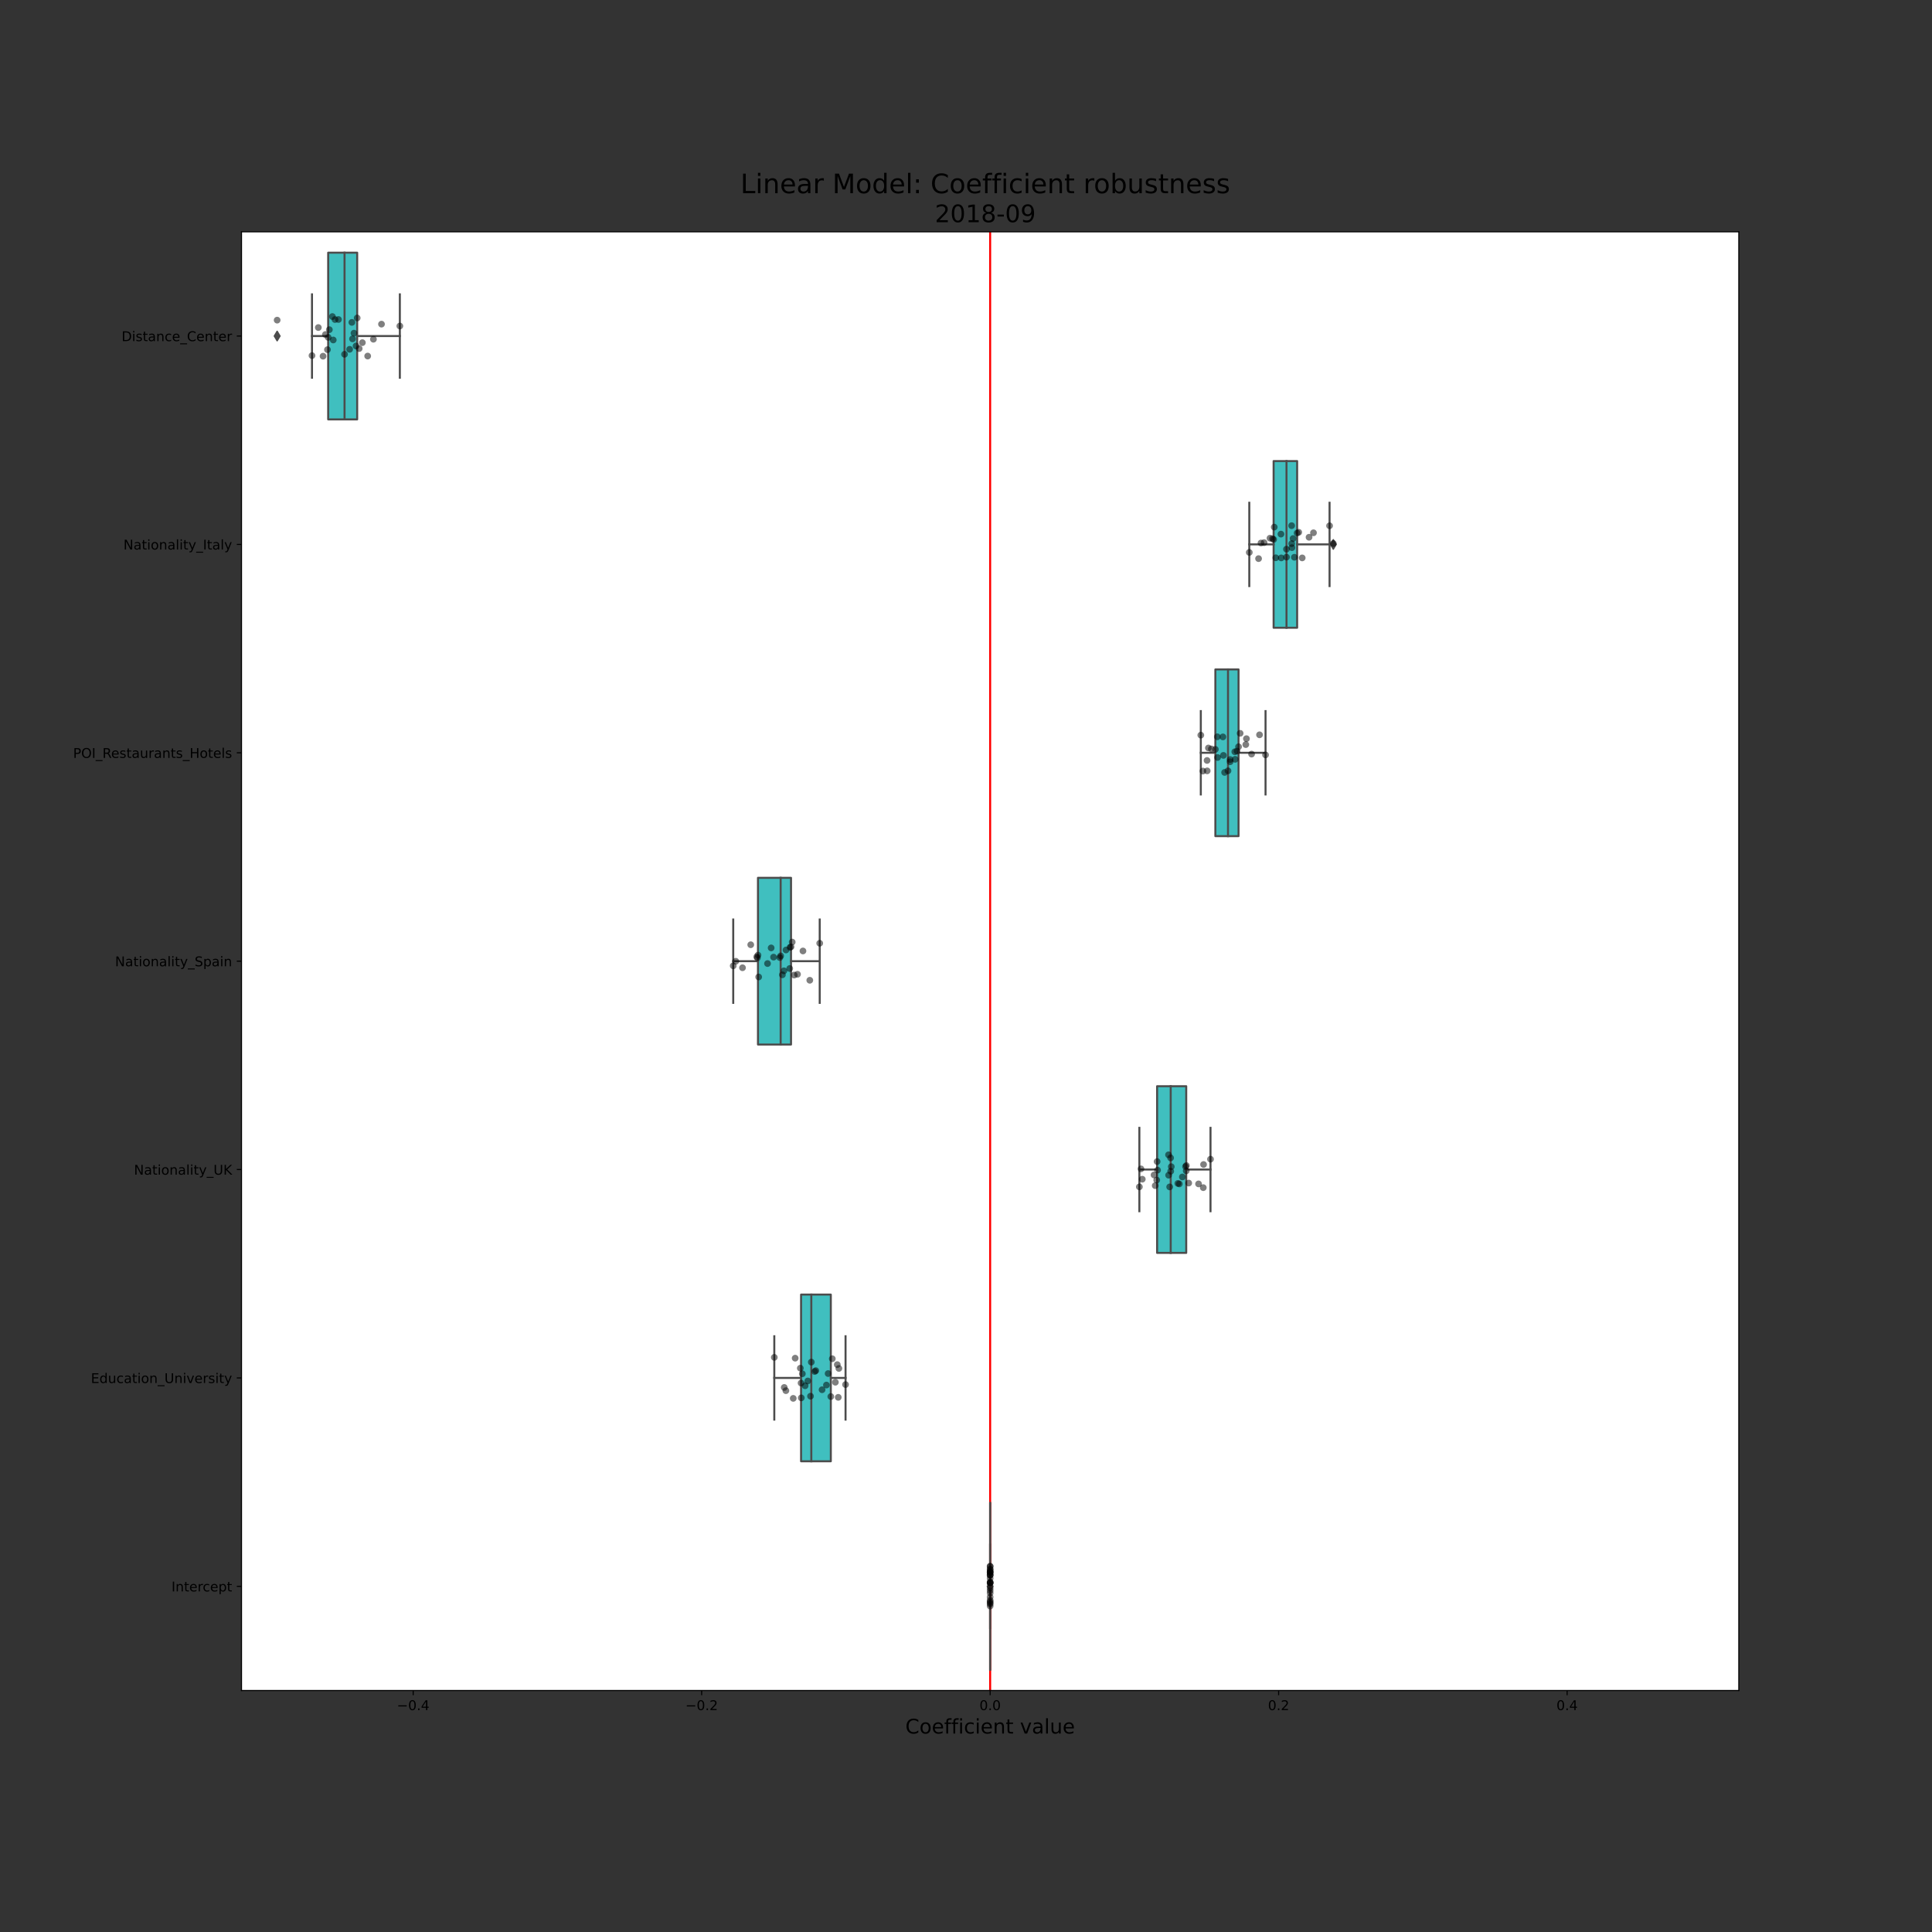 <?xml version="1.0" encoding="utf-8" standalone="no"?>
<!DOCTYPE svg PUBLIC "-//W3C//DTD SVG 1.1//EN"
  "http://www.w3.org/Graphics/SVG/1.1/DTD/svg11.dtd">
<!-- Created with matplotlib (https://matplotlib.org/) -->
<svg height="1440pt" version="1.1" viewBox="0 0 1440 1440" width="1440pt" xmlns="http://www.w3.org/2000/svg" xmlns:xlink="http://www.w3.org/1999/xlink">
 <rect x="0" y="0" width="1440" height="1440" fill="#333333" stroke="none"/>
 <defs>
  <style type="text/css">*{stroke-linecap:butt;stroke-linejoin:round;}</style>
 </defs>
 <g id="figure_1">
  <g id="patch_1">
   <path d="M 0 1440 
L 1440 1440 
L 1440 0 
L 0 0 
z
" style="fill:none;"/>
  </g>
  <g id="axes_1">
   <g id="patch_2">
    <path d="M 180 1260 
L 1296 1260 
L 1296 172.8 
L 180 172.8 
z
" style="fill:#ffffff;"/>
   </g>
   <g id="patch_3">
    <path clip-path="url(#pf9b2e555bf)" d="M 244.605 188.331 
L 244.605 312.583 
L 266.22 312.583 
L 266.22 188.331 
L 244.605 188.331 
z
" style="fill:#40bfbf;stroke:#4c4c4c;stroke-linejoin:miter;stroke-width:1.5;"/>
   </g>
   <g id="patch_4">
    <path clip-path="url(#pf9b2e555bf)" d="M 949.28 343.646 
L 949.28 467.897 
L 966.816 467.897 
L 966.816 343.646 
L 949.28 343.646 
z
" style="fill:#40bfbf;stroke:#4c4c4c;stroke-linejoin:miter;stroke-width:1.5;"/>
   </g>
   <g id="patch_5">
    <path clip-path="url(#pf9b2e555bf)" d="M 905.863 498.96 
L 905.863 623.211 
L 923.134 623.211 
L 923.134 498.96 
L 905.863 498.96 
z
" style="fill:#40bfbf;stroke:#4c4c4c;stroke-linejoin:miter;stroke-width:1.5;"/>
   </g>
   <g id="patch_6">
    <path clip-path="url(#pf9b2e555bf)" d="M 564.948 654.274 
L 564.948 778.526 
L 589.583 778.526 
L 589.583 654.274 
L 564.948 654.274 
z
" style="fill:#40bfbf;stroke:#4c4c4c;stroke-linejoin:miter;stroke-width:1.5;"/>
   </g>
   <g id="patch_7">
    <path clip-path="url(#pf9b2e555bf)" d="M 862.446 809.589 
L 862.446 933.84 
L 884.14 933.84 
L 884.14 809.589 
L 862.446 809.589 
z
" style="fill:#40bfbf;stroke:#4c4c4c;stroke-linejoin:miter;stroke-width:1.5;"/>
   </g>
   <g id="patch_8">
    <path clip-path="url(#pf9b2e555bf)" d="M 597.072 964.903 
L 597.072 1089.154 
L 619.24 1089.154 
L 619.24 964.903 
L 597.072 964.903 
z
" style="fill:#40bfbf;stroke:#4c4c4c;stroke-linejoin:miter;stroke-width:1.5;"/>
   </g>
   <g id="patch_9">
    <path clip-path="url(#pf9b2e555bf)" d="M 738 1120.217 
L 738 1244.469 
L 738 1244.469 
L 738 1120.217 
L 738 1120.217 
z
" style="fill:#40bfbf;stroke:#4c4c4c;stroke-linejoin:miter;stroke-width:1.5;"/>
   </g>
   <g id="matplotlib.axis_1">
    <g id="xtick_1">
     <g id="line2d_1">
      <defs>
       <path d="M 0 0 
L 0 3.5 
" id="m6176b28414" style="stroke:#000000;stroke-width:0.8;"/>
      </defs>
      <g>
       <use style="stroke:#000000;stroke-width:0.8;" x="307.963" xlink:href="#m6176b28414" y="1260"/>
      </g>
     </g>
     <g id="text_1">
      <!-- −0.4 -->
      <g transform="translate(295.822 1274.598)scale(0.1 -0.1)">
       <defs>
        <path d="M 10.594 35.5 
L 73.188 35.5 
L 73.188 27.203 
L 10.594 27.203 
z
" id="DejaVuSans-8722"/>
        <path d="M 31.781 66.406 
Q 24.172 66.406 20.328 58.906 
Q 16.5 51.422 16.5 36.375 
Q 16.5 21.391 20.328 13.891 
Q 24.172 6.391 31.781 6.391 
Q 39.453 6.391 43.281 13.891 
Q 47.125 21.391 47.125 36.375 
Q 47.125 51.422 43.281 58.906 
Q 39.453 66.406 31.781 66.406 
z
M 31.781 74.219 
Q 44.047 74.219 50.516 64.516 
Q 56.984 54.828 56.984 36.375 
Q 56.984 17.969 50.516 8.266 
Q 44.047 -1.422 31.781 -1.422 
Q 19.531 -1.422 13.062 8.266 
Q 6.594 17.969 6.594 36.375 
Q 6.594 54.828 13.062 64.516 
Q 19.531 74.219 31.781 74.219 
z
" id="DejaVuSans-48"/>
        <path d="M 10.688 12.406 
L 21 12.406 
L 21 0 
L 10.688 0 
z
" id="DejaVuSans-46"/>
        <path d="M 37.797 64.312 
L 12.891 25.391 
L 37.797 25.391 
z
M 35.203 72.906 
L 47.609 72.906 
L 47.609 25.391 
L 58.016 25.391 
L 58.016 17.188 
L 47.609 17.188 
L 47.609 0 
L 37.797 0 
L 37.797 17.188 
L 4.891 17.188 
L 4.891 26.703 
z
" id="DejaVuSans-52"/>
       </defs>
       <use xlink:href="#DejaVuSans-8722"/>
       <use x="83.789" xlink:href="#DejaVuSans-48"/>
       <use x="147.412" xlink:href="#DejaVuSans-46"/>
       <use x="179.199" xlink:href="#DejaVuSans-52"/>
      </g>
     </g>
    </g>
    <g id="xtick_2">
     <g id="line2d_2">
      <g>
       <use style="stroke:#000000;stroke-width:0.8;" x="522.982" xlink:href="#m6176b28414" y="1260"/>
      </g>
     </g>
     <g id="text_2">
      <!-- −0.2 -->
      <g transform="translate(510.84 1274.598)scale(0.1 -0.1)">
       <defs>
        <path d="M 19.188 8.297 
L 53.609 8.297 
L 53.609 0 
L 7.328 0 
L 7.328 8.297 
Q 12.938 14.109 22.625 23.891 
Q 32.328 33.688 34.812 36.531 
Q 39.547 41.844 41.422 45.531 
Q 43.312 49.219 43.312 52.781 
Q 43.312 58.594 39.234 62.25 
Q 35.156 65.922 28.609 65.922 
Q 23.969 65.922 18.812 64.312 
Q 13.672 62.703 7.812 59.422 
L 7.812 69.391 
Q 13.766 71.781 18.938 73 
Q 24.125 74.219 28.422 74.219 
Q 39.75 74.219 46.484 68.547 
Q 53.219 62.891 53.219 53.422 
Q 53.219 48.922 51.531 44.891 
Q 49.859 40.875 45.406 35.406 
Q 44.188 33.984 37.641 27.219 
Q 31.109 20.453 19.188 8.297 
z
" id="DejaVuSans-50"/>
       </defs>
       <use xlink:href="#DejaVuSans-8722"/>
       <use x="83.789" xlink:href="#DejaVuSans-48"/>
       <use x="147.412" xlink:href="#DejaVuSans-46"/>
       <use x="179.199" xlink:href="#DejaVuSans-50"/>
      </g>
     </g>
    </g>
    <g id="xtick_3">
     <g id="line2d_3">
      <g>
       <use style="stroke:#000000;stroke-width:0.8;" x="738" xlink:href="#m6176b28414" y="1260"/>
      </g>
     </g>
     <g id="text_3">
      <!-- 0.0 -->
      <g transform="translate(730.048 1274.598)scale(0.1 -0.1)">
       <use xlink:href="#DejaVuSans-48"/>
       <use x="63.623" xlink:href="#DejaVuSans-46"/>
       <use x="95.41" xlink:href="#DejaVuSans-48"/>
      </g>
     </g>
    </g>
    <g id="xtick_4">
     <g id="line2d_4">
      <g>
       <use style="stroke:#000000;stroke-width:0.8;" x="953.018" xlink:href="#m6176b28414" y="1260"/>
      </g>
     </g>
     <g id="text_4">
      <!-- 0.2 -->
      <g transform="translate(945.067 1274.598)scale(0.1 -0.1)">
       <use xlink:href="#DejaVuSans-48"/>
       <use x="63.623" xlink:href="#DejaVuSans-46"/>
       <use x="95.41" xlink:href="#DejaVuSans-50"/>
      </g>
     </g>
    </g>
    <g id="xtick_5">
     <g id="line2d_5">
      <g>
       <use style="stroke:#000000;stroke-width:0.8;" x="1168.037" xlink:href="#m6176b28414" y="1260"/>
      </g>
     </g>
     <g id="text_5">
      <!-- 0.4 -->
      <g transform="translate(1160.085 1274.598)scale(0.1 -0.1)">
       <use xlink:href="#DejaVuSans-48"/>
       <use x="63.623" xlink:href="#DejaVuSans-46"/>
       <use x="95.41" xlink:href="#DejaVuSans-52"/>
      </g>
     </g>
    </g>
    <g id="text_6">
     <!-- Coefficient value -->
     <g transform="translate(674.809 1292.076)scale(0.15 -0.15)">
      <defs>
       <path d="M 64.406 67.281 
L 64.406 56.891 
Q 59.422 61.531 53.781 63.812 
Q 48.141 66.109 41.797 66.109 
Q 29.297 66.109 22.656 58.469 
Q 16.016 50.828 16.016 36.375 
Q 16.016 21.969 22.656 14.328 
Q 29.297 6.688 41.797 6.688 
Q 48.141 6.688 53.781 8.984 
Q 59.422 11.281 64.406 15.922 
L 64.406 5.609 
Q 59.234 2.094 53.438 0.328 
Q 47.656 -1.422 41.219 -1.422 
Q 24.656 -1.422 15.125 8.703 
Q 5.609 18.844 5.609 36.375 
Q 5.609 53.953 15.125 64.078 
Q 24.656 74.219 41.219 74.219 
Q 47.75 74.219 53.531 72.484 
Q 59.328 70.75 64.406 67.281 
z
" id="DejaVuSans-67"/>
       <path d="M 30.609 48.391 
Q 23.391 48.391 19.188 42.75 
Q 14.984 37.109 14.984 27.297 
Q 14.984 17.484 19.156 11.844 
Q 23.344 6.203 30.609 6.203 
Q 37.797 6.203 41.984 11.859 
Q 46.188 17.531 46.188 27.297 
Q 46.188 37.016 41.984 42.703 
Q 37.797 48.391 30.609 48.391 
z
M 30.609 56 
Q 42.328 56 49.016 48.375 
Q 55.719 40.766 55.719 27.297 
Q 55.719 13.875 49.016 6.219 
Q 42.328 -1.422 30.609 -1.422 
Q 18.844 -1.422 12.172 6.219 
Q 5.516 13.875 5.516 27.297 
Q 5.516 40.766 12.172 48.375 
Q 18.844 56 30.609 56 
z
" id="DejaVuSans-111"/>
       <path d="M 56.203 29.594 
L 56.203 25.203 
L 14.891 25.203 
Q 15.484 15.922 20.484 11.062 
Q 25.484 6.203 34.422 6.203 
Q 39.594 6.203 44.453 7.469 
Q 49.312 8.734 54.109 11.281 
L 54.109 2.781 
Q 49.266 0.734 44.188 -0.344 
Q 39.109 -1.422 33.891 -1.422 
Q 20.797 -1.422 13.156 6.188 
Q 5.516 13.812 5.516 26.812 
Q 5.516 40.234 12.766 48.109 
Q 20.016 56 32.328 56 
Q 43.359 56 49.781 48.891 
Q 56.203 41.797 56.203 29.594 
z
M 47.219 32.234 
Q 47.125 39.594 43.094 43.984 
Q 39.062 48.391 32.422 48.391 
Q 24.906 48.391 20.391 44.141 
Q 15.875 39.891 15.188 32.172 
z
" id="DejaVuSans-101"/>
       <path d="M 37.109 75.984 
L 37.109 68.5 
L 28.516 68.5 
Q 23.688 68.5 21.797 66.547 
Q 19.922 64.594 19.922 59.516 
L 19.922 54.688 
L 34.719 54.688 
L 34.719 47.703 
L 19.922 47.703 
L 19.922 0 
L 10.891 0 
L 10.891 47.703 
L 2.297 47.703 
L 2.297 54.688 
L 10.891 54.688 
L 10.891 58.5 
Q 10.891 67.625 15.141 71.797 
Q 19.391 75.984 28.609 75.984 
z
" id="DejaVuSans-102"/>
       <path d="M 9.422 54.688 
L 18.406 54.688 
L 18.406 0 
L 9.422 0 
z
M 9.422 75.984 
L 18.406 75.984 
L 18.406 64.594 
L 9.422 64.594 
z
" id="DejaVuSans-105"/>
       <path d="M 48.781 52.594 
L 48.781 44.188 
Q 44.969 46.297 41.141 47.344 
Q 37.312 48.391 33.406 48.391 
Q 24.656 48.391 19.812 42.844 
Q 14.984 37.312 14.984 27.297 
Q 14.984 17.281 19.812 11.734 
Q 24.656 6.203 33.406 6.203 
Q 37.312 6.203 41.141 7.25 
Q 44.969 8.297 48.781 10.406 
L 48.781 2.094 
Q 45.016 0.344 40.984 -0.531 
Q 36.969 -1.422 32.422 -1.422 
Q 20.062 -1.422 12.781 6.344 
Q 5.516 14.109 5.516 27.297 
Q 5.516 40.672 12.859 48.328 
Q 20.219 56 33.016 56 
Q 37.156 56 41.109 55.141 
Q 45.062 54.297 48.781 52.594 
z
" id="DejaVuSans-99"/>
       <path d="M 54.891 33.016 
L 54.891 0 
L 45.906 0 
L 45.906 32.719 
Q 45.906 40.484 42.875 44.328 
Q 39.844 48.188 33.797 48.188 
Q 26.516 48.188 22.312 43.547 
Q 18.109 38.922 18.109 30.906 
L 18.109 0 
L 9.078 0 
L 9.078 54.688 
L 18.109 54.688 
L 18.109 46.188 
Q 21.344 51.125 25.703 53.562 
Q 30.078 56 35.797 56 
Q 45.219 56 50.047 50.172 
Q 54.891 44.344 54.891 33.016 
z
" id="DejaVuSans-110"/>
       <path d="M 18.312 70.219 
L 18.312 54.688 
L 36.812 54.688 
L 36.812 47.703 
L 18.312 47.703 
L 18.312 18.016 
Q 18.312 11.328 20.141 9.422 
Q 21.969 7.516 27.594 7.516 
L 36.812 7.516 
L 36.812 0 
L 27.594 0 
Q 17.188 0 13.234 3.875 
Q 9.281 7.766 9.281 18.016 
L 9.281 47.703 
L 2.688 47.703 
L 2.688 54.688 
L 9.281 54.688 
L 9.281 70.219 
z
" id="DejaVuSans-116"/>
       <path id="DejaVuSans-32"/>
       <path d="M 2.984 54.688 
L 12.5 54.688 
L 29.594 8.797 
L 46.688 54.688 
L 56.203 54.688 
L 35.688 0 
L 23.484 0 
z
" id="DejaVuSans-118"/>
       <path d="M 34.281 27.484 
Q 23.391 27.484 19.188 25 
Q 14.984 22.516 14.984 16.5 
Q 14.984 11.719 18.141 8.906 
Q 21.297 6.109 26.703 6.109 
Q 34.188 6.109 38.703 11.406 
Q 43.219 16.703 43.219 25.484 
L 43.219 27.484 
z
M 52.203 31.203 
L 52.203 0 
L 43.219 0 
L 43.219 8.297 
Q 40.141 3.328 35.547 0.953 
Q 30.953 -1.422 24.312 -1.422 
Q 15.922 -1.422 10.953 3.297 
Q 6 8.016 6 15.922 
Q 6 25.141 12.172 29.828 
Q 18.359 34.516 30.609 34.516 
L 43.219 34.516 
L 43.219 35.406 
Q 43.219 41.609 39.141 45 
Q 35.062 48.391 27.688 48.391 
Q 23 48.391 18.547 47.266 
Q 14.109 46.141 10.016 43.891 
L 10.016 52.203 
Q 14.938 54.109 19.578 55.047 
Q 24.219 56 28.609 56 
Q 40.484 56 46.344 49.844 
Q 52.203 43.703 52.203 31.203 
z
" id="DejaVuSans-97"/>
       <path d="M 9.422 75.984 
L 18.406 75.984 
L 18.406 0 
L 9.422 0 
z
" id="DejaVuSans-108"/>
       <path d="M 8.5 21.578 
L 8.5 54.688 
L 17.484 54.688 
L 17.484 21.922 
Q 17.484 14.156 20.5 10.266 
Q 23.531 6.391 29.594 6.391 
Q 36.859 6.391 41.078 11.031 
Q 45.312 15.672 45.312 23.688 
L 45.312 54.688 
L 54.297 54.688 
L 54.297 0 
L 45.312 0 
L 45.312 8.406 
Q 42.047 3.422 37.719 1 
Q 33.406 -1.422 27.688 -1.422 
Q 18.266 -1.422 13.375 4.438 
Q 8.5 10.297 8.5 21.578 
z
M 31.109 56 
z
" id="DejaVuSans-117"/>
      </defs>
      <use xlink:href="#DejaVuSans-67"/>
      <use x="69.824" xlink:href="#DejaVuSans-111"/>
      <use x="131.006" xlink:href="#DejaVuSans-101"/>
      <use x="192.529" xlink:href="#DejaVuSans-102"/>
      <use x="227.734" xlink:href="#DejaVuSans-102"/>
      <use x="262.939" xlink:href="#DejaVuSans-105"/>
      <use x="290.723" xlink:href="#DejaVuSans-99"/>
      <use x="345.703" xlink:href="#DejaVuSans-105"/>
      <use x="373.486" xlink:href="#DejaVuSans-101"/>
      <use x="435.01" xlink:href="#DejaVuSans-110"/>
      <use x="498.389" xlink:href="#DejaVuSans-116"/>
      <use x="537.598" xlink:href="#DejaVuSans-32"/>
      <use x="569.385" xlink:href="#DejaVuSans-118"/>
      <use x="628.564" xlink:href="#DejaVuSans-97"/>
      <use x="689.844" xlink:href="#DejaVuSans-108"/>
      <use x="717.627" xlink:href="#DejaVuSans-117"/>
      <use x="781.006" xlink:href="#DejaVuSans-101"/>
     </g>
    </g>
   </g>
   <g id="matplotlib.axis_2">
    <g id="ytick_1">
     <g id="line2d_6">
      <defs>
       <path d="M 0 0 
L -3.5 0 
" id="m8bb8ef6bfb" style="stroke:#000000;stroke-width:0.8;"/>
      </defs>
      <g>
       <use style="stroke:#000000;stroke-width:0.8;" x="180" xlink:href="#m8bb8ef6bfb" y="250.457"/>
      </g>
     </g>
     <g id="text_7">
      <!-- Distance_Center -->
      <g transform="translate(90.617 254.256)scale(0.1 -0.1)">
       <defs>
        <path d="M 19.672 64.797 
L 19.672 8.109 
L 31.594 8.109 
Q 46.688 8.109 53.688 14.938 
Q 60.688 21.781 60.688 36.531 
Q 60.688 51.172 53.688 57.984 
Q 46.688 64.797 31.594 64.797 
z
M 9.812 72.906 
L 30.078 72.906 
Q 51.266 72.906 61.172 64.094 
Q 71.094 55.281 71.094 36.531 
Q 71.094 17.672 61.125 8.828 
Q 51.172 0 30.078 0 
L 9.812 0 
z
" id="DejaVuSans-68"/>
        <path d="M 44.281 53.078 
L 44.281 44.578 
Q 40.484 46.531 36.375 47.5 
Q 32.281 48.484 27.875 48.484 
Q 21.188 48.484 17.844 46.438 
Q 14.5 44.391 14.5 40.281 
Q 14.5 37.156 16.891 35.375 
Q 19.281 33.594 26.516 31.984 
L 29.594 31.297 
Q 39.156 29.25 43.188 25.516 
Q 47.219 21.781 47.219 15.094 
Q 47.219 7.469 41.188 3.016 
Q 35.156 -1.422 24.609 -1.422 
Q 20.219 -1.422 15.453 -0.562 
Q 10.688 0.297 5.422 2 
L 5.422 11.281 
Q 10.406 8.688 15.234 7.391 
Q 20.062 6.109 24.812 6.109 
Q 31.156 6.109 34.562 8.281 
Q 37.984 10.453 37.984 14.406 
Q 37.984 18.062 35.516 20.016 
Q 33.062 21.969 24.703 23.781 
L 21.578 24.516 
Q 13.234 26.266 9.516 29.906 
Q 5.812 33.547 5.812 39.891 
Q 5.812 47.609 11.281 51.797 
Q 16.75 56 26.812 56 
Q 31.781 56 36.172 55.266 
Q 40.578 54.547 44.281 53.078 
z
" id="DejaVuSans-115"/>
        <path d="M 50.984 -16.609 
L 50.984 -23.578 
L -0.984 -23.578 
L -0.984 -16.609 
z
" id="DejaVuSans-95"/>
        <path d="M 41.109 46.297 
Q 39.594 47.172 37.812 47.578 
Q 36.031 48 33.891 48 
Q 26.266 48 22.188 43.047 
Q 18.109 38.094 18.109 28.812 
L 18.109 0 
L 9.078 0 
L 9.078 54.688 
L 18.109 54.688 
L 18.109 46.188 
Q 20.953 51.172 25.484 53.578 
Q 30.031 56 36.531 56 
Q 37.453 56 38.578 55.875 
Q 39.703 55.766 41.062 55.516 
z
" id="DejaVuSans-114"/>
       </defs>
       <use xlink:href="#DejaVuSans-68"/>
       <use x="77.002" xlink:href="#DejaVuSans-105"/>
       <use x="104.785" xlink:href="#DejaVuSans-115"/>
       <use x="156.885" xlink:href="#DejaVuSans-116"/>
       <use x="196.094" xlink:href="#DejaVuSans-97"/>
       <use x="257.373" xlink:href="#DejaVuSans-110"/>
       <use x="320.752" xlink:href="#DejaVuSans-99"/>
       <use x="375.732" xlink:href="#DejaVuSans-101"/>
       <use x="437.256" xlink:href="#DejaVuSans-95"/>
       <use x="487.256" xlink:href="#DejaVuSans-67"/>
       <use x="557.08" xlink:href="#DejaVuSans-101"/>
       <use x="618.604" xlink:href="#DejaVuSans-110"/>
       <use x="681.982" xlink:href="#DejaVuSans-116"/>
       <use x="721.191" xlink:href="#DejaVuSans-101"/>
       <use x="782.715" xlink:href="#DejaVuSans-114"/>
      </g>
     </g>
    </g>
    <g id="ytick_2">
     <g id="line2d_7">
      <g>
       <use style="stroke:#000000;stroke-width:0.8;" x="180" xlink:href="#m8bb8ef6bfb" y="405.771"/>
      </g>
     </g>
     <g id="text_8">
      <!-- Nationality_Italy -->
      <g transform="translate(92.017 409.571)scale(0.1 -0.1)">
       <defs>
        <path d="M 9.812 72.906 
L 23.094 72.906 
L 55.422 11.922 
L 55.422 72.906 
L 64.984 72.906 
L 64.984 0 
L 51.703 0 
L 19.391 60.984 
L 19.391 0 
L 9.812 0 
z
" id="DejaVuSans-78"/>
        <path d="M 32.172 -5.078 
Q 28.375 -14.844 24.75 -17.812 
Q 21.141 -20.797 15.094 -20.797 
L 7.906 -20.797 
L 7.906 -13.281 
L 13.188 -13.281 
Q 16.891 -13.281 18.938 -11.516 
Q 21 -9.766 23.484 -3.219 
L 25.094 0.875 
L 2.984 54.688 
L 12.5 54.688 
L 29.594 11.922 
L 46.688 54.688 
L 56.203 54.688 
z
" id="DejaVuSans-121"/>
        <path d="M 9.812 72.906 
L 19.672 72.906 
L 19.672 0 
L 9.812 0 
z
" id="DejaVuSans-73"/>
       </defs>
       <use xlink:href="#DejaVuSans-78"/>
       <use x="74.805" xlink:href="#DejaVuSans-97"/>
       <use x="136.084" xlink:href="#DejaVuSans-116"/>
       <use x="175.293" xlink:href="#DejaVuSans-105"/>
       <use x="203.076" xlink:href="#DejaVuSans-111"/>
       <use x="264.258" xlink:href="#DejaVuSans-110"/>
       <use x="327.637" xlink:href="#DejaVuSans-97"/>
       <use x="388.916" xlink:href="#DejaVuSans-108"/>
       <use x="416.699" xlink:href="#DejaVuSans-105"/>
       <use x="444.482" xlink:href="#DejaVuSans-116"/>
       <use x="483.691" xlink:href="#DejaVuSans-121"/>
       <use x="542.871" xlink:href="#DejaVuSans-95"/>
       <use x="592.871" xlink:href="#DejaVuSans-73"/>
       <use x="622.363" xlink:href="#DejaVuSans-116"/>
       <use x="661.572" xlink:href="#DejaVuSans-97"/>
       <use x="722.852" xlink:href="#DejaVuSans-108"/>
       <use x="750.635" xlink:href="#DejaVuSans-121"/>
      </g>
     </g>
    </g>
    <g id="ytick_3">
     <g id="line2d_8">
      <g>
       <use style="stroke:#000000;stroke-width:0.8;" x="180" xlink:href="#m8bb8ef6bfb" y="561.086"/>
      </g>
     </g>
     <g id="text_9">
      <!-- POI_Restaurants_Hotels -->
      <g transform="translate(54.495 564.885)scale(0.1 -0.1)">
       <defs>
        <path d="M 19.672 64.797 
L 19.672 37.406 
L 32.078 37.406 
Q 38.969 37.406 42.719 40.969 
Q 46.484 44.531 46.484 51.125 
Q 46.484 57.672 42.719 61.234 
Q 38.969 64.797 32.078 64.797 
z
M 9.812 72.906 
L 32.078 72.906 
Q 44.344 72.906 50.609 67.359 
Q 56.891 61.812 56.891 51.125 
Q 56.891 40.328 50.609 34.812 
Q 44.344 29.297 32.078 29.297 
L 19.672 29.297 
L 19.672 0 
L 9.812 0 
z
" id="DejaVuSans-80"/>
        <path d="M 39.406 66.219 
Q 28.656 66.219 22.328 58.203 
Q 16.016 50.203 16.016 36.375 
Q 16.016 22.609 22.328 14.594 
Q 28.656 6.594 39.406 6.594 
Q 50.141 6.594 56.422 14.594 
Q 62.703 22.609 62.703 36.375 
Q 62.703 50.203 56.422 58.203 
Q 50.141 66.219 39.406 66.219 
z
M 39.406 74.219 
Q 54.734 74.219 63.906 63.938 
Q 73.094 53.656 73.094 36.375 
Q 73.094 19.141 63.906 8.859 
Q 54.734 -1.422 39.406 -1.422 
Q 24.031 -1.422 14.812 8.828 
Q 5.609 19.094 5.609 36.375 
Q 5.609 53.656 14.812 63.938 
Q 24.031 74.219 39.406 74.219 
z
" id="DejaVuSans-79"/>
        <path d="M 44.391 34.188 
Q 47.562 33.109 50.562 29.594 
Q 53.562 26.078 56.594 19.922 
L 66.609 0 
L 56 0 
L 46.688 18.703 
Q 43.062 26.031 39.672 28.422 
Q 36.281 30.812 30.422 30.812 
L 19.672 30.812 
L 19.672 0 
L 9.812 0 
L 9.812 72.906 
L 32.078 72.906 
Q 44.578 72.906 50.734 67.672 
Q 56.891 62.453 56.891 51.906 
Q 56.891 45.016 53.688 40.469 
Q 50.484 35.938 44.391 34.188 
z
M 19.672 64.797 
L 19.672 38.922 
L 32.078 38.922 
Q 39.203 38.922 42.844 42.219 
Q 46.484 45.516 46.484 51.906 
Q 46.484 58.297 42.844 61.547 
Q 39.203 64.797 32.078 64.797 
z
" id="DejaVuSans-82"/>
        <path d="M 9.812 72.906 
L 19.672 72.906 
L 19.672 43.016 
L 55.516 43.016 
L 55.516 72.906 
L 65.375 72.906 
L 65.375 0 
L 55.516 0 
L 55.516 34.719 
L 19.672 34.719 
L 19.672 0 
L 9.812 0 
z
" id="DejaVuSans-72"/>
       </defs>
       <use xlink:href="#DejaVuSans-80"/>
       <use x="60.303" xlink:href="#DejaVuSans-79"/>
       <use x="139.014" xlink:href="#DejaVuSans-73"/>
       <use x="168.506" xlink:href="#DejaVuSans-95"/>
       <use x="218.506" xlink:href="#DejaVuSans-82"/>
       <use x="283.488" xlink:href="#DejaVuSans-101"/>
       <use x="345.012" xlink:href="#DejaVuSans-115"/>
       <use x="397.111" xlink:href="#DejaVuSans-116"/>
       <use x="436.32" xlink:href="#DejaVuSans-97"/>
       <use x="497.6" xlink:href="#DejaVuSans-117"/>
       <use x="560.979" xlink:href="#DejaVuSans-114"/>
       <use x="602.092" xlink:href="#DejaVuSans-97"/>
       <use x="663.371" xlink:href="#DejaVuSans-110"/>
       <use x="726.75" xlink:href="#DejaVuSans-116"/>
       <use x="765.959" xlink:href="#DejaVuSans-115"/>
       <use x="818.059" xlink:href="#DejaVuSans-95"/>
       <use x="868.059" xlink:href="#DejaVuSans-72"/>
       <use x="943.254" xlink:href="#DejaVuSans-111"/>
       <use x="1004.436" xlink:href="#DejaVuSans-116"/>
       <use x="1043.645" xlink:href="#DejaVuSans-101"/>
       <use x="1105.168" xlink:href="#DejaVuSans-108"/>
       <use x="1132.951" xlink:href="#DejaVuSans-115"/>
      </g>
     </g>
    </g>
    <g id="ytick_4">
     <g id="line2d_9">
      <g>
       <use style="stroke:#000000;stroke-width:0.8;" x="180" xlink:href="#m8bb8ef6bfb" y="716.4"/>
      </g>
     </g>
     <g id="text_10">
      <!-- Nationality_Spain -->
      <g transform="translate(85.772 720.199)scale(0.1 -0.1)">
       <defs>
        <path d="M 53.516 70.516 
L 53.516 60.891 
Q 47.906 63.578 42.922 64.891 
Q 37.938 66.219 33.297 66.219 
Q 25.25 66.219 20.875 63.094 
Q 16.5 59.969 16.5 54.203 
Q 16.5 49.359 19.406 46.891 
Q 22.312 44.438 30.422 42.922 
L 36.375 41.703 
Q 47.406 39.594 52.656 34.297 
Q 57.906 29 57.906 20.125 
Q 57.906 9.516 50.797 4.047 
Q 43.703 -1.422 29.984 -1.422 
Q 24.812 -1.422 18.969 -0.25 
Q 13.141 0.922 6.891 3.219 
L 6.891 13.375 
Q 12.891 10.016 18.656 8.297 
Q 24.422 6.594 29.984 6.594 
Q 38.422 6.594 43.016 9.906 
Q 47.609 13.234 47.609 19.391 
Q 47.609 24.75 44.312 27.781 
Q 41.016 30.812 33.5 32.328 
L 27.484 33.5 
Q 16.453 35.688 11.516 40.375 
Q 6.594 45.062 6.594 53.422 
Q 6.594 63.094 13.406 68.656 
Q 20.219 74.219 32.172 74.219 
Q 37.312 74.219 42.625 73.281 
Q 47.953 72.359 53.516 70.516 
z
" id="DejaVuSans-83"/>
        <path d="M 18.109 8.203 
L 18.109 -20.797 
L 9.078 -20.797 
L 9.078 54.688 
L 18.109 54.688 
L 18.109 46.391 
Q 20.953 51.266 25.266 53.625 
Q 29.594 56 35.594 56 
Q 45.562 56 51.781 48.094 
Q 58.016 40.188 58.016 27.297 
Q 58.016 14.406 51.781 6.484 
Q 45.562 -1.422 35.594 -1.422 
Q 29.594 -1.422 25.266 0.953 
Q 20.953 3.328 18.109 8.203 
z
M 48.688 27.297 
Q 48.688 37.203 44.609 42.844 
Q 40.531 48.484 33.406 48.484 
Q 26.266 48.484 22.188 42.844 
Q 18.109 37.203 18.109 27.297 
Q 18.109 17.391 22.188 11.75 
Q 26.266 6.109 33.406 6.109 
Q 40.531 6.109 44.609 11.75 
Q 48.688 17.391 48.688 27.297 
z
" id="DejaVuSans-112"/>
       </defs>
       <use xlink:href="#DejaVuSans-78"/>
       <use x="74.805" xlink:href="#DejaVuSans-97"/>
       <use x="136.084" xlink:href="#DejaVuSans-116"/>
       <use x="175.293" xlink:href="#DejaVuSans-105"/>
       <use x="203.076" xlink:href="#DejaVuSans-111"/>
       <use x="264.258" xlink:href="#DejaVuSans-110"/>
       <use x="327.637" xlink:href="#DejaVuSans-97"/>
       <use x="388.916" xlink:href="#DejaVuSans-108"/>
       <use x="416.699" xlink:href="#DejaVuSans-105"/>
       <use x="444.482" xlink:href="#DejaVuSans-116"/>
       <use x="483.691" xlink:href="#DejaVuSans-121"/>
       <use x="542.871" xlink:href="#DejaVuSans-95"/>
       <use x="592.871" xlink:href="#DejaVuSans-83"/>
       <use x="656.348" xlink:href="#DejaVuSans-112"/>
       <use x="719.824" xlink:href="#DejaVuSans-97"/>
       <use x="781.104" xlink:href="#DejaVuSans-105"/>
       <use x="808.887" xlink:href="#DejaVuSans-110"/>
      </g>
     </g>
    </g>
    <g id="ytick_5">
     <g id="line2d_10">
      <g>
       <use style="stroke:#000000;stroke-width:0.8;" x="180" xlink:href="#m8bb8ef6bfb" y="871.714"/>
      </g>
     </g>
     <g id="text_11">
      <!-- Nationality_UK -->
      <g transform="translate(99.836 875.514)scale(0.1 -0.1)">
       <defs>
        <path d="M 8.688 72.906 
L 18.609 72.906 
L 18.609 28.609 
Q 18.609 16.891 22.844 11.734 
Q 27.094 6.594 36.625 6.594 
Q 46.094 6.594 50.344 11.734 
Q 54.594 16.891 54.594 28.609 
L 54.594 72.906 
L 64.5 72.906 
L 64.5 27.391 
Q 64.5 13.141 57.438 5.859 
Q 50.391 -1.422 36.625 -1.422 
Q 22.797 -1.422 15.734 5.859 
Q 8.688 13.141 8.688 27.391 
z
" id="DejaVuSans-85"/>
        <path d="M 9.812 72.906 
L 19.672 72.906 
L 19.672 42.094 
L 52.391 72.906 
L 65.094 72.906 
L 28.906 38.922 
L 67.672 0 
L 54.688 0 
L 19.672 35.109 
L 19.672 0 
L 9.812 0 
z
" id="DejaVuSans-75"/>
       </defs>
       <use xlink:href="#DejaVuSans-78"/>
       <use x="74.805" xlink:href="#DejaVuSans-97"/>
       <use x="136.084" xlink:href="#DejaVuSans-116"/>
       <use x="175.293" xlink:href="#DejaVuSans-105"/>
       <use x="203.076" xlink:href="#DejaVuSans-111"/>
       <use x="264.258" xlink:href="#DejaVuSans-110"/>
       <use x="327.637" xlink:href="#DejaVuSans-97"/>
       <use x="388.916" xlink:href="#DejaVuSans-108"/>
       <use x="416.699" xlink:href="#DejaVuSans-105"/>
       <use x="444.482" xlink:href="#DejaVuSans-116"/>
       <use x="483.691" xlink:href="#DejaVuSans-121"/>
       <use x="542.871" xlink:href="#DejaVuSans-95"/>
       <use x="592.871" xlink:href="#DejaVuSans-85"/>
       <use x="666.064" xlink:href="#DejaVuSans-75"/>
      </g>
     </g>
    </g>
    <g id="ytick_6">
     <g id="line2d_11">
      <g>
       <use style="stroke:#000000;stroke-width:0.8;" x="180" xlink:href="#m8bb8ef6bfb" y="1027.029"/>
      </g>
     </g>
     <g id="text_12">
      <!-- Education_University -->
      <g transform="translate(67.77 1030.828)scale(0.1 -0.1)">
       <defs>
        <path d="M 9.812 72.906 
L 55.906 72.906 
L 55.906 64.594 
L 19.672 64.594 
L 19.672 43.016 
L 54.391 43.016 
L 54.391 34.719 
L 19.672 34.719 
L 19.672 8.297 
L 56.781 8.297 
L 56.781 0 
L 9.812 0 
z
" id="DejaVuSans-69"/>
        <path d="M 45.406 46.391 
L 45.406 75.984 
L 54.391 75.984 
L 54.391 0 
L 45.406 0 
L 45.406 8.203 
Q 42.578 3.328 38.25 0.953 
Q 33.938 -1.422 27.875 -1.422 
Q 17.969 -1.422 11.734 6.484 
Q 5.516 14.406 5.516 27.297 
Q 5.516 40.188 11.734 48.094 
Q 17.969 56 27.875 56 
Q 33.938 56 38.25 53.625 
Q 42.578 51.266 45.406 46.391 
z
M 14.797 27.297 
Q 14.797 17.391 18.875 11.75 
Q 22.953 6.109 30.078 6.109 
Q 37.203 6.109 41.297 11.75 
Q 45.406 17.391 45.406 27.297 
Q 45.406 37.203 41.297 42.844 
Q 37.203 48.484 30.078 48.484 
Q 22.953 48.484 18.875 42.844 
Q 14.797 37.203 14.797 27.297 
z
" id="DejaVuSans-100"/>
       </defs>
       <use xlink:href="#DejaVuSans-69"/>
       <use x="63.184" xlink:href="#DejaVuSans-100"/>
       <use x="126.66" xlink:href="#DejaVuSans-117"/>
       <use x="190.039" xlink:href="#DejaVuSans-99"/>
       <use x="245.02" xlink:href="#DejaVuSans-97"/>
       <use x="306.299" xlink:href="#DejaVuSans-116"/>
       <use x="345.508" xlink:href="#DejaVuSans-105"/>
       <use x="373.291" xlink:href="#DejaVuSans-111"/>
       <use x="434.473" xlink:href="#DejaVuSans-110"/>
       <use x="497.852" xlink:href="#DejaVuSans-95"/>
       <use x="547.852" xlink:href="#DejaVuSans-85"/>
       <use x="621.045" xlink:href="#DejaVuSans-110"/>
       <use x="684.424" xlink:href="#DejaVuSans-105"/>
       <use x="712.207" xlink:href="#DejaVuSans-118"/>
       <use x="771.387" xlink:href="#DejaVuSans-101"/>
       <use x="832.91" xlink:href="#DejaVuSans-114"/>
       <use x="874.023" xlink:href="#DejaVuSans-115"/>
       <use x="926.123" xlink:href="#DejaVuSans-105"/>
       <use x="953.906" xlink:href="#DejaVuSans-116"/>
       <use x="993.115" xlink:href="#DejaVuSans-121"/>
      </g>
     </g>
    </g>
    <g id="ytick_7">
     <g id="line2d_12">
      <g>
       <use style="stroke:#000000;stroke-width:0.8;" x="180" xlink:href="#m8bb8ef6bfb" y="1182.343"/>
      </g>
     </g>
     <g id="text_13">
      <!-- Intercept -->
      <g transform="translate(127.833 1186.142)scale(0.1 -0.1)">
       <use xlink:href="#DejaVuSans-73"/>
       <use x="29.492" xlink:href="#DejaVuSans-110"/>
       <use x="92.871" xlink:href="#DejaVuSans-116"/>
       <use x="132.08" xlink:href="#DejaVuSans-101"/>
       <use x="193.604" xlink:href="#DejaVuSans-114"/>
       <use x="232.467" xlink:href="#DejaVuSans-99"/>
       <use x="287.447" xlink:href="#DejaVuSans-101"/>
       <use x="348.971" xlink:href="#DejaVuSans-112"/>
       <use x="412.447" xlink:href="#DejaVuSans-116"/>
      </g>
     </g>
    </g>
   </g>
   <g id="line2d_13">
    <path clip-path="url(#pf9b2e555bf)" d="M 244.605 250.457 
L 232.545 250.457 
" style="fill:none;stroke:#4c4c4c;stroke-linecap:square;stroke-width:1.5;"/>
   </g>
   <g id="line2d_14">
    <path clip-path="url(#pf9b2e555bf)" d="M 266.22 250.457 
L 298.02 250.457 
" style="fill:none;stroke:#4c4c4c;stroke-linecap:square;stroke-width:1.5;"/>
   </g>
   <g id="line2d_15">
    <path clip-path="url(#pf9b2e555bf)" d="M 232.545 219.394 
L 232.545 281.52 
" style="fill:none;stroke:#4c4c4c;stroke-linecap:square;stroke-width:1.5;"/>
   </g>
   <g id="line2d_16">
    <path clip-path="url(#pf9b2e555bf)" d="M 298.02 219.394 
L 298.02 281.52 
" style="fill:none;stroke:#4c4c4c;stroke-linecap:square;stroke-width:1.5;"/>
   </g>
   <g id="line2d_17">
    <defs>
     <path d="M -0 3.536 
L 2.121 0 
L -0 -3.536 
L -2.121 -0 
z
" id="m6a7f8463a6" style="stroke:#4c4c4c;stroke-linejoin:miter;"/>
    </defs>
    <g clip-path="url(#pf9b2e555bf)">
     <use style="fill:#4c4c4c;stroke:#4c4c4c;stroke-linejoin:miter;" x="206.571" xlink:href="#m6a7f8463a6" y="250.457"/>
    </g>
   </g>
   <g id="line2d_18">
    <path clip-path="url(#pf9b2e555bf)" d="M 949.28 405.771 
L 931.147 405.771 
" style="fill:none;stroke:#4c4c4c;stroke-linecap:square;stroke-width:1.5;"/>
   </g>
   <g id="line2d_19">
    <path clip-path="url(#pf9b2e555bf)" d="M 966.816 405.771 
L 990.977 405.771 
" style="fill:none;stroke:#4c4c4c;stroke-linecap:square;stroke-width:1.5;"/>
   </g>
   <g id="line2d_20">
    <path clip-path="url(#pf9b2e555bf)" d="M 931.147 374.709 
L 931.147 436.834 
" style="fill:none;stroke:#4c4c4c;stroke-linecap:square;stroke-width:1.5;"/>
   </g>
   <g id="line2d_21">
    <path clip-path="url(#pf9b2e555bf)" d="M 990.977 374.709 
L 990.977 436.834 
" style="fill:none;stroke:#4c4c4c;stroke-linecap:square;stroke-width:1.5;"/>
   </g>
   <g id="line2d_22">
    <g clip-path="url(#pf9b2e555bf)">
     <use style="fill:#4c4c4c;stroke:#4c4c4c;stroke-linejoin:miter;" x="993.767" xlink:href="#m6a7f8463a6" y="405.771"/>
    </g>
   </g>
   <g id="line2d_23">
    <path clip-path="url(#pf9b2e555bf)" d="M 905.863 561.086 
L 895.014 561.086 
" style="fill:none;stroke:#4c4c4c;stroke-linecap:square;stroke-width:1.5;"/>
   </g>
   <g id="line2d_24">
    <path clip-path="url(#pf9b2e555bf)" d="M 923.134 561.086 
L 943.258 561.086 
" style="fill:none;stroke:#4c4c4c;stroke-linecap:square;stroke-width:1.5;"/>
   </g>
   <g id="line2d_25">
    <path clip-path="url(#pf9b2e555bf)" d="M 895.014 530.023 
L 895.014 592.149 
" style="fill:none;stroke:#4c4c4c;stroke-linecap:square;stroke-width:1.5;"/>
   </g>
   <g id="line2d_26">
    <path clip-path="url(#pf9b2e555bf)" d="M 943.258 530.023 
L 943.258 592.149 
" style="fill:none;stroke:#4c4c4c;stroke-linecap:square;stroke-width:1.5;"/>
   </g>
   <g id="line2d_27"/>
   <g id="line2d_28">
    <path clip-path="url(#pf9b2e555bf)" d="M 564.948 716.4 
L 546.508 716.4 
" style="fill:none;stroke:#4c4c4c;stroke-linecap:square;stroke-width:1.5;"/>
   </g>
   <g id="line2d_29">
    <path clip-path="url(#pf9b2e555bf)" d="M 589.583 716.4 
L 610.968 716.4 
" style="fill:none;stroke:#4c4c4c;stroke-linecap:square;stroke-width:1.5;"/>
   </g>
   <g id="line2d_30">
    <path clip-path="url(#pf9b2e555bf)" d="M 546.508 685.337 
L 546.508 747.463 
" style="fill:none;stroke:#4c4c4c;stroke-linecap:square;stroke-width:1.5;"/>
   </g>
   <g id="line2d_31">
    <path clip-path="url(#pf9b2e555bf)" d="M 610.968 685.337 
L 610.968 747.463 
" style="fill:none;stroke:#4c4c4c;stroke-linecap:square;stroke-width:1.5;"/>
   </g>
   <g id="line2d_32"/>
   <g id="line2d_33">
    <path clip-path="url(#pf9b2e555bf)" d="M 862.446 871.714 
L 849.216 871.714 
" style="fill:none;stroke:#4c4c4c;stroke-linecap:square;stroke-width:1.5;"/>
   </g>
   <g id="line2d_34">
    <path clip-path="url(#pf9b2e555bf)" d="M 884.14 871.714 
L 902.239 871.714 
" style="fill:none;stroke:#4c4c4c;stroke-linecap:square;stroke-width:1.5;"/>
   </g>
   <g id="line2d_35">
    <path clip-path="url(#pf9b2e555bf)" d="M 849.216 840.651 
L 849.216 902.777 
" style="fill:none;stroke:#4c4c4c;stroke-linecap:square;stroke-width:1.5;"/>
   </g>
   <g id="line2d_36">
    <path clip-path="url(#pf9b2e555bf)" d="M 902.239 840.651 
L 902.239 902.777 
" style="fill:none;stroke:#4c4c4c;stroke-linecap:square;stroke-width:1.5;"/>
   </g>
   <g id="line2d_37"/>
   <g id="line2d_38">
    <path clip-path="url(#pf9b2e555bf)" d="M 597.072 1027.029 
L 577.117 1027.029 
" style="fill:none;stroke:#4c4c4c;stroke-linecap:square;stroke-width:1.5;"/>
   </g>
   <g id="line2d_39">
    <path clip-path="url(#pf9b2e555bf)" d="M 619.24 1027.029 
L 630.226 1027.029 
" style="fill:none;stroke:#4c4c4c;stroke-linecap:square;stroke-width:1.5;"/>
   </g>
   <g id="line2d_40">
    <path clip-path="url(#pf9b2e555bf)" d="M 577.117 995.966 
L 577.117 1058.091 
" style="fill:none;stroke:#4c4c4c;stroke-linecap:square;stroke-width:1.5;"/>
   </g>
   <g id="line2d_41">
    <path clip-path="url(#pf9b2e555bf)" d="M 630.226 995.966 
L 630.226 1058.091 
" style="fill:none;stroke:#4c4c4c;stroke-linecap:square;stroke-width:1.5;"/>
   </g>
   <g id="line2d_42"/>
   <g id="line2d_43">
    <path clip-path="url(#pf9b2e555bf)" d="M 738 1182.343 
L 738 1182.343 
" style="fill:none;stroke:#4c4c4c;stroke-linecap:square;stroke-width:1.5;"/>
   </g>
   <g id="line2d_44">
    <path clip-path="url(#pf9b2e555bf)" d="M 738 1182.343 
L 738 1182.343 
" style="fill:none;stroke:#4c4c4c;stroke-linecap:square;stroke-width:1.5;"/>
   </g>
   <g id="line2d_45">
    <path clip-path="url(#pf9b2e555bf)" d="M 738 1151.28 
L 738 1213.406 
" style="fill:none;stroke:#4c4c4c;stroke-linecap:square;stroke-width:1.5;"/>
   </g>
   <g id="line2d_46">
    <path clip-path="url(#pf9b2e555bf)" d="M 738 1151.28 
L 738 1213.406 
" style="fill:none;stroke:#4c4c4c;stroke-linecap:square;stroke-width:1.5;"/>
   </g>
   <g id="line2d_47">
    <g clip-path="url(#pf9b2e555bf)">
     <use style="fill:#4c4c4c;stroke:#4c4c4c;stroke-linejoin:miter;" x="738" xlink:href="#m6a7f8463a6" y="1182.343"/>
    </g>
   </g>
   <g id="line2d_48">
    <path clip-path="url(#pf9b2e555bf)" d="M 738 1260 
L 738 172.8 
" style="fill:none;stroke:#ff0000;stroke-linecap:square;stroke-width:1.5;"/>
   </g>
   <g id="line2d_49">
    <path clip-path="url(#pf9b2e555bf)" d="M 256.802 188.331 
L 256.802 312.583 
" style="fill:none;stroke:#4c4c4c;stroke-linecap:square;stroke-width:1.5;"/>
   </g>
   <g id="line2d_50">
    <path clip-path="url(#pf9b2e555bf)" d="M 958.88 343.646 
L 958.88 467.897 
" style="fill:none;stroke:#4c4c4c;stroke-linecap:square;stroke-width:1.5;"/>
   </g>
   <g id="line2d_51">
    <path clip-path="url(#pf9b2e555bf)" d="M 915.281 498.96 
L 915.281 623.211 
" style="fill:none;stroke:#4c4c4c;stroke-linecap:square;stroke-width:1.5;"/>
   </g>
   <g id="line2d_52">
    <path clip-path="url(#pf9b2e555bf)" d="M 581.856 654.274 
L 581.856 778.526 
" style="fill:none;stroke:#4c4c4c;stroke-linecap:square;stroke-width:1.5;"/>
   </g>
   <g id="line2d_53">
    <path clip-path="url(#pf9b2e555bf)" d="M 872.58 809.589 
L 872.58 933.84 
" style="fill:none;stroke:#4c4c4c;stroke-linecap:square;stroke-width:1.5;"/>
   </g>
   <g id="line2d_54">
    <path clip-path="url(#pf9b2e555bf)" d="M 604.697 964.903 
L 604.697 1089.154 
" style="fill:none;stroke:#4c4c4c;stroke-linecap:square;stroke-width:1.5;"/>
   </g>
   <g id="line2d_55">
    <path clip-path="url(#pf9b2e555bf)" d="M 738 1120.217 
L 738 1244.469 
" style="fill:none;stroke:#4c4c4c;stroke-linecap:square;stroke-width:1.5;"/>
   </g>
   <g id="patch_10">
    <path d="M 180 1260 
L 180 172.8 
" style="fill:none;stroke:#000000;stroke-linecap:square;stroke-linejoin:miter;stroke-width:0.8;"/>
   </g>
   <g id="patch_11">
    <path d="M 1296 1260 
L 1296 172.8 
" style="fill:none;stroke:#000000;stroke-linecap:square;stroke-linejoin:miter;stroke-width:0.8;"/>
   </g>
   <g id="patch_12">
    <path d="M 180 1260 
L 1296 1260 
" style="fill:none;stroke:#000000;stroke-linecap:square;stroke-linejoin:miter;stroke-width:0.8;"/>
   </g>
   <g id="patch_13">
    <path d="M 180 172.8 
L 1296 172.8 
" style="fill:none;stroke:#000000;stroke-linecap:square;stroke-linejoin:miter;stroke-width:0.8;"/>
   </g>
   <g id="PathCollection_1">
    <defs>
     <path d="M 0 2.5 
C 0.663 2.5 1.299 2.237 1.768 1.768 
C 2.237 1.299 2.5 0.663 2.5 -0 
C 2.5 -0.663 2.237 -1.299 1.768 -1.768 
C 1.299 -2.237 0.663 -2.5 0 -2.5 
C -0.663 -2.5 -1.299 -2.237 -1.768 -1.768 
C -2.237 -1.299 -2.5 -0.663 -2.5 0 
C -2.5 0.663 -2.237 1.299 -1.768 1.768 
C -1.299 2.237 -0.663 2.5 0 2.5 
z
" id="C0_0_2955e835b1"/>
    </defs>
    <g clip-path="url(#pf9b2e555bf)">
     <use style="fill-opacity:0.5;" x="244.07" xlink:href="#C0_0_2955e835b1" y="260.601"/>
    </g>
    <g clip-path="url(#pf9b2e555bf)">
     <use style="fill-opacity:0.5;" x="267.709" xlink:href="#C0_0_2955e835b1" y="259.806"/>
    </g>
    <g clip-path="url(#pf9b2e555bf)">
     <use style="fill-opacity:0.5;" x="249.7" xlink:href="#C0_0_2955e835b1" y="238.17"/>
    </g>
    <g clip-path="url(#pf9b2e555bf)">
     <use style="fill-opacity:0.5;" x="278.32" xlink:href="#C0_0_2955e835b1" y="252.845"/>
    </g>
    <g clip-path="url(#pf9b2e555bf)">
     <use style="fill-opacity:0.5;" x="242.558" xlink:href="#C0_0_2955e835b1" y="249.338"/>
    </g>
    <g clip-path="url(#pf9b2e555bf)">
     <use style="fill-opacity:0.5;" x="206.571" xlink:href="#C0_0_2955e835b1" y="238.613"/>
    </g>
    <g clip-path="url(#pf9b2e555bf)">
     <use style="fill-opacity:0.5;" x="274.047" xlink:href="#C0_0_2955e835b1" y="265.385"/>
    </g>
    <g clip-path="url(#pf9b2e555bf)">
     <use style="fill-opacity:0.5;" x="284.345" xlink:href="#C0_0_2955e835b1" y="241.595"/>
    </g>
    <g clip-path="url(#pf9b2e555bf)">
     <use style="fill-opacity:0.5;" x="266.22" xlink:href="#C0_0_2955e835b1" y="237.014"/>
    </g>
    <g clip-path="url(#pf9b2e555bf)">
     <use style="fill-opacity:0.5;" x="248.374" xlink:href="#C0_0_2955e835b1" y="253.403"/>
    </g>
    <g clip-path="url(#pf9b2e555bf)">
     <use style="fill-opacity:0.5;" x="265.388" xlink:href="#C0_0_2955e835b1" y="257.877"/>
    </g>
    <g clip-path="url(#pf9b2e555bf)">
     <use style="fill-opacity:0.5;" x="247.746" xlink:href="#C0_0_2955e835b1" y="235.934"/>
    </g>
    <g clip-path="url(#pf9b2e555bf)">
     <use style="fill-opacity:0.5;" x="270.076" xlink:href="#C0_0_2955e835b1" y="255.387"/>
    </g>
    <g clip-path="url(#pf9b2e555bf)">
     <use style="fill-opacity:0.5;" x="244.605" xlink:href="#C0_0_2955e835b1" y="251.46"/>
    </g>
    <g clip-path="url(#pf9b2e555bf)">
     <use style="fill-opacity:0.5;" x="252.278" xlink:href="#C0_0_2955e835b1" y="238.133"/>
    </g>
    <g clip-path="url(#pf9b2e555bf)">
     <use style="fill-opacity:0.5;" x="262.264" xlink:href="#C0_0_2955e835b1" y="240.285"/>
    </g>
    <g clip-path="url(#pf9b2e555bf)">
     <use style="fill-opacity:0.5;" x="262.756" xlink:href="#C0_0_2955e835b1" y="252.569"/>
    </g>
    <g clip-path="url(#pf9b2e555bf)">
     <use style="fill-opacity:0.5;" x="237.265" xlink:href="#C0_0_2955e835b1" y="244.131"/>
    </g>
    <g clip-path="url(#pf9b2e555bf)">
     <use style="fill-opacity:0.5;" x="256.802" xlink:href="#C0_0_2955e835b1" y="264.072"/>
    </g>
    <g clip-path="url(#pf9b2e555bf)">
     <use style="fill-opacity:0.5;" x="260.595" xlink:href="#C0_0_2955e835b1" y="260.358"/>
    </g>
    <g clip-path="url(#pf9b2e555bf)">
     <use style="fill-opacity:0.5;" x="240.794" xlink:href="#C0_0_2955e835b1" y="265.478"/>
    </g>
    <g clip-path="url(#pf9b2e555bf)">
     <use style="fill-opacity:0.5;" x="298.02" xlink:href="#C0_0_2955e835b1" y="242.992"/>
    </g>
    <g clip-path="url(#pf9b2e555bf)">
     <use style="fill-opacity:0.5;" x="232.545" xlink:href="#C0_0_2955e835b1" y="265.048"/>
    </g>
    <g clip-path="url(#pf9b2e555bf)">
     <use style="fill-opacity:0.5;" x="263.829" xlink:href="#C0_0_2955e835b1" y="248.321"/>
    </g>
    <g clip-path="url(#pf9b2e555bf)">
     <use style="fill-opacity:0.5;" x="245.476" xlink:href="#C0_0_2955e835b1" y="245.721"/>
    </g>
   </g>
   <g id="PathCollection_2">
    <defs>
     <path d="M 0 2.5 
C 0.663 2.5 1.299 2.237 1.768 1.768 
C 2.237 1.299 2.5 0.663 2.5 -0 
C 2.5 -0.663 2.237 -1.299 1.768 -1.768 
C 1.299 -2.237 0.663 -2.5 0 -2.5 
C -0.663 -2.5 -1.299 -2.237 -1.768 -1.768 
C -2.237 -1.299 -2.5 -0.663 -2.5 0 
C -2.5 0.663 -2.237 1.299 -1.768 1.768 
C -1.299 2.237 -0.663 2.5 0 2.5 
z
" id="C1_0_6f4ec233ad"/>
    </defs>
    <g clip-path="url(#pf9b2e555bf)">
     <use style="fill-opacity:0.5;" x="962.706" xlink:href="#C1_0_6f4ec233ad" y="391.804"/>
    </g>
    <g clip-path="url(#pf9b2e555bf)">
     <use style="fill-opacity:0.5;" x="990.977" xlink:href="#C1_0_6f4ec233ad" y="391.879"/>
    </g>
    <g clip-path="url(#pf9b2e555bf)">
     <use style="fill-opacity:0.5;" x="931.147" xlink:href="#C1_0_6f4ec233ad" y="411.736"/>
    </g>
    <g clip-path="url(#pf9b2e555bf)">
     <use style="fill-opacity:0.5;" x="942.182" xlink:href="#C1_0_6f4ec233ad" y="404.465"/>
    </g>
    <g clip-path="url(#pf9b2e555bf)">
     <use style="fill-opacity:0.5;" x="966.816" xlink:href="#C1_0_6f4ec233ad" y="397.276"/>
    </g>
    <g clip-path="url(#pf9b2e555bf)">
     <use style="fill-opacity:0.5;" x="958.87" xlink:href="#C1_0_6f4ec233ad" y="409.312"/>
    </g>
    <g clip-path="url(#pf9b2e555bf)">
     <use style="fill-opacity:0.5;" x="954.746" xlink:href="#C1_0_6f4ec233ad" y="398.094"/>
    </g>
    <g clip-path="url(#pf9b2e555bf)">
     <use style="fill-opacity:0.5;" x="962.94" xlink:href="#C1_0_6f4ec233ad" y="408.183"/>
    </g>
    <g clip-path="url(#pf9b2e555bf)">
     <use style="fill-opacity:0.5;" x="963.774" xlink:href="#C1_0_6f4ec233ad" y="401.398"/>
    </g>
    <g clip-path="url(#pf9b2e555bf)">
     <use style="fill-opacity:0.5;" x="954.97" xlink:href="#C1_0_6f4ec233ad" y="415.822"/>
    </g>
    <g clip-path="url(#pf9b2e555bf)">
     <use style="fill-opacity:0.5;" x="950.908" xlink:href="#C1_0_6f4ec233ad" y="415.733"/>
    </g>
    <g clip-path="url(#pf9b2e555bf)">
     <use style="fill-opacity:0.5;" x="993.767" xlink:href="#C1_0_6f4ec233ad" y="405.068"/>
    </g>
    <g clip-path="url(#pf9b2e555bf)">
     <use style="fill-opacity:0.5;" x="946.583" xlink:href="#C1_0_6f4ec233ad" y="401.137"/>
    </g>
    <g clip-path="url(#pf9b2e555bf)">
     <use style="fill-opacity:0.5;" x="948.436" xlink:href="#C1_0_6f4ec233ad" y="401.502"/>
    </g>
    <g clip-path="url(#pf9b2e555bf)">
     <use style="fill-opacity:0.5;" x="958.88" xlink:href="#C1_0_6f4ec233ad" y="415.268"/>
    </g>
    <g clip-path="url(#pf9b2e555bf)">
     <use style="fill-opacity:0.5;" x="975.698" xlink:href="#C1_0_6f4ec233ad" y="400.434"/>
    </g>
    <g clip-path="url(#pf9b2e555bf)">
     <use style="fill-opacity:0.5;" x="968.014" xlink:href="#C1_0_6f4ec233ad" y="396.734"/>
    </g>
    <g clip-path="url(#pf9b2e555bf)">
     <use style="fill-opacity:0.5;" x="949.745" xlink:href="#C1_0_6f4ec233ad" y="392.871"/>
    </g>
    <g clip-path="url(#pf9b2e555bf)">
     <use style="fill-opacity:0.5;" x="939.868" xlink:href="#C1_0_6f4ec233ad" y="404.737"/>
    </g>
    <g clip-path="url(#pf9b2e555bf)">
     <use style="fill-opacity:0.5;" x="962.762" xlink:href="#C1_0_6f4ec233ad" y="405.216"/>
    </g>
    <g clip-path="url(#pf9b2e555bf)">
     <use style="fill-opacity:0.5;" x="938.062" xlink:href="#C1_0_6f4ec233ad" y="416.361"/>
    </g>
    <g clip-path="url(#pf9b2e555bf)">
     <use style="fill-opacity:0.5;" x="978.992" xlink:href="#C1_0_6f4ec233ad" y="397.112"/>
    </g>
    <g clip-path="url(#pf9b2e555bf)">
     <use style="fill-opacity:0.5;" x="949.28" xlink:href="#C1_0_6f4ec233ad" y="402.075"/>
    </g>
    <g clip-path="url(#pf9b2e555bf)">
     <use style="fill-opacity:0.5;" x="964.753" xlink:href="#C1_0_6f4ec233ad" y="415.351"/>
    </g>
    <g clip-path="url(#pf9b2e555bf)">
     <use style="fill-opacity:0.5;" x="970.58" xlink:href="#C1_0_6f4ec233ad" y="415.824"/>
    </g>
   </g>
   <g id="PathCollection_3">
    <defs>
     <path d="M 0 2.5 
C 0.663 2.5 1.299 2.237 1.768 1.768 
C 2.237 1.299 2.5 0.663 2.5 -0 
C 2.5 -0.663 2.237 -1.299 1.768 -1.768 
C 1.299 -2.237 0.663 -2.5 0 -2.5 
C -0.663 -2.5 -1.299 -2.237 -1.768 -1.768 
C -2.237 -1.299 -2.5 -0.663 -2.5 0 
C -2.5 0.663 -2.237 1.299 -1.768 1.768 
C -1.299 2.237 -0.663 2.5 0 2.5 
z
" id="C2_0_24bb849e30"/>
    </defs>
    <g clip-path="url(#pf9b2e555bf)">
     <use style="fill-opacity:0.5;" x="900.68" xlink:href="#C2_0_24bb849e30" y="557.501"/>
    </g>
    <g clip-path="url(#pf9b2e555bf)">
     <use style="fill-opacity:0.5;" x="922.01" xlink:href="#C2_0_24bb849e30" y="559.816"/>
    </g>
    <g clip-path="url(#pf9b2e555bf)">
     <use style="fill-opacity:0.5;" x="928.536" xlink:href="#C2_0_24bb849e30" y="554.975"/>
    </g>
    <g clip-path="url(#pf9b2e555bf)">
     <use style="fill-opacity:0.5;" x="915.281" xlink:href="#C2_0_24bb849e30" y="574.522"/>
    </g>
    <g clip-path="url(#pf9b2e555bf)">
     <use style="fill-opacity:0.5;" x="911.493" xlink:href="#C2_0_24bb849e30" y="549.24"/>
    </g>
    <g clip-path="url(#pf9b2e555bf)">
     <use style="fill-opacity:0.5;" x="899.757" xlink:href="#C2_0_24bb849e30" y="574.559"/>
    </g>
    <g clip-path="url(#pf9b2e555bf)">
     <use style="fill-opacity:0.5;" x="899.67" xlink:href="#C2_0_24bb849e30" y="566.797"/>
    </g>
    <g clip-path="url(#pf9b2e555bf)">
     <use style="fill-opacity:0.5;" x="932.862" xlink:href="#C2_0_24bb849e30" y="562.066"/>
    </g>
    <g clip-path="url(#pf9b2e555bf)">
     <use style="fill-opacity:0.5;" x="924.329" xlink:href="#C2_0_24bb849e30" y="546.569"/>
    </g>
    <g clip-path="url(#pf9b2e555bf)">
     <use style="fill-opacity:0.5;" x="920.359" xlink:href="#C2_0_24bb849e30" y="560.328"/>
    </g>
    <g clip-path="url(#pf9b2e555bf)">
     <use style="fill-opacity:0.5;" x="902.881" xlink:href="#C2_0_24bb849e30" y="558.22"/>
    </g>
    <g clip-path="url(#pf9b2e555bf)">
     <use style="fill-opacity:0.5;" x="929.026" xlink:href="#C2_0_24bb849e30" y="550.562"/>
    </g>
    <g clip-path="url(#pf9b2e555bf)">
     <use style="fill-opacity:0.5;" x="920.608" xlink:href="#C2_0_24bb849e30" y="565.944"/>
    </g>
    <g clip-path="url(#pf9b2e555bf)">
     <use style="fill-opacity:0.5;" x="912.759" xlink:href="#C2_0_24bb849e30" y="575.721"/>
    </g>
    <g clip-path="url(#pf9b2e555bf)">
     <use style="fill-opacity:0.5;" x="911.86" xlink:href="#C2_0_24bb849e30" y="563.017"/>
    </g>
    <g clip-path="url(#pf9b2e555bf)">
     <use style="fill-opacity:0.5;" x="916.857" xlink:href="#C2_0_24bb849e30" y="567.757"/>
    </g>
    <g clip-path="url(#pf9b2e555bf)">
     <use style="fill-opacity:0.5;" x="938.781" xlink:href="#C2_0_24bb849e30" y="547.681"/>
    </g>
    <g clip-path="url(#pf9b2e555bf)">
     <use style="fill-opacity:0.5;" x="905.863" xlink:href="#C2_0_24bb849e30" y="558.528"/>
    </g>
    <g clip-path="url(#pf9b2e555bf)">
     <use style="fill-opacity:0.5;" x="907.333" xlink:href="#C2_0_24bb849e30" y="549.169"/>
    </g>
    <g clip-path="url(#pf9b2e555bf)">
     <use style="fill-opacity:0.5;" x="907.53" xlink:href="#C2_0_24bb849e30" y="564.589"/>
    </g>
    <g clip-path="url(#pf9b2e555bf)">
     <use style="fill-opacity:0.5;" x="896.583" xlink:href="#C2_0_24bb849e30" y="574.706"/>
    </g>
    <g clip-path="url(#pf9b2e555bf)">
     <use style="fill-opacity:0.5;" x="916.898" xlink:href="#C2_0_24bb849e30" y="566.111"/>
    </g>
    <g clip-path="url(#pf9b2e555bf)">
     <use style="fill-opacity:0.5;" x="895.014" xlink:href="#C2_0_24bb849e30" y="547.94"/>
    </g>
    <g clip-path="url(#pf9b2e555bf)">
     <use style="fill-opacity:0.5;" x="923.134" xlink:href="#C2_0_24bb849e30" y="556.571"/>
    </g>
    <g clip-path="url(#pf9b2e555bf)">
     <use style="fill-opacity:0.5;" x="943.258" xlink:href="#C2_0_24bb849e30" y="562.659"/>
    </g>
   </g>
   <g id="PathCollection_4">
    <defs>
     <path d="M 0 2.5 
C 0.663 2.5 1.299 2.237 1.768 1.768 
C 2.237 1.299 2.5 0.663 2.5 -0 
C 2.5 -0.663 2.237 -1.299 1.768 -1.768 
C 1.299 -2.237 0.663 -2.5 0 -2.5 
C -0.663 -2.5 -1.299 -2.237 -1.768 -1.768 
C -2.237 -1.299 -2.5 -0.663 -2.5 0 
C -2.5 0.663 -2.237 1.299 -1.768 1.768 
C -1.299 2.237 -0.663 2.5 0 2.5 
z
" id="C3_0_717b895f8b"/>
    </defs>
    <g clip-path="url(#pf9b2e555bf)">
     <use style="fill-opacity:0.5;" x="576.579" xlink:href="#C3_0_717b895f8b" y="713.393"/>
    </g>
    <g clip-path="url(#pf9b2e555bf)">
     <use style="fill-opacity:0.5;" x="591.968" xlink:href="#C3_0_717b895f8b" y="726.764"/>
    </g>
    <g clip-path="url(#pf9b2e555bf)">
     <use style="fill-opacity:0.5;" x="594.411" xlink:href="#C3_0_717b895f8b" y="726.175"/>
    </g>
    <g clip-path="url(#pf9b2e555bf)">
     <use style="fill-opacity:0.5;" x="546.508" xlink:href="#C3_0_717b895f8b" y="719.874"/>
    </g>
    <g clip-path="url(#pf9b2e555bf)">
     <use style="fill-opacity:0.5;" x="581.856" xlink:href="#C3_0_717b895f8b" y="712.469"/>
    </g>
    <g clip-path="url(#pf9b2e555bf)">
     <use style="fill-opacity:0.5;" x="598.478" xlink:href="#C3_0_717b895f8b" y="708.8"/>
    </g>
    <g clip-path="url(#pf9b2e555bf)">
     <use style="fill-opacity:0.5;" x="559.563" xlink:href="#C3_0_717b895f8b" y="704.157"/>
    </g>
    <g clip-path="url(#pf9b2e555bf)">
     <use style="fill-opacity:0.5;" x="564.948" xlink:href="#C3_0_717b895f8b" y="711.893"/>
    </g>
    <g clip-path="url(#pf9b2e555bf)">
     <use style="fill-opacity:0.5;" x="581.23" xlink:href="#C3_0_717b895f8b" y="713.703"/>
    </g>
    <g clip-path="url(#pf9b2e555bf)">
     <use style="fill-opacity:0.5;" x="588.601" xlink:href="#C3_0_717b895f8b" y="721.862"/>
    </g>
    <g clip-path="url(#pf9b2e555bf)">
     <use style="fill-opacity:0.5;" x="553.419" xlink:href="#C3_0_717b895f8b" y="721.313"/>
    </g>
    <g clip-path="url(#pf9b2e555bf)">
     <use style="fill-opacity:0.5;" x="610.968" xlink:href="#C3_0_717b895f8b" y="703.046"/>
    </g>
    <g clip-path="url(#pf9b2e555bf)">
     <use style="fill-opacity:0.5;" x="564.05" xlink:href="#C3_0_717b895f8b" y="713.146"/>
    </g>
    <g clip-path="url(#pf9b2e555bf)">
     <use style="fill-opacity:0.5;" x="574.771" xlink:href="#C3_0_717b895f8b" y="706.515"/>
    </g>
    <g clip-path="url(#pf9b2e555bf)">
     <use style="fill-opacity:0.5;" x="589.583" xlink:href="#C3_0_717b895f8b" y="705.74"/>
    </g>
    <g clip-path="url(#pf9b2e555bf)">
     <use style="fill-opacity:0.5;" x="583.158" xlink:href="#C3_0_717b895f8b" y="726.567"/>
    </g>
    <g clip-path="url(#pf9b2e555bf)">
     <use style="fill-opacity:0.5;" x="590.452" xlink:href="#C3_0_717b895f8b" y="702.171"/>
    </g>
    <g clip-path="url(#pf9b2e555bf)">
     <use style="fill-opacity:0.5;" x="564.52" xlink:href="#C3_0_717b895f8b" y="713.89"/>
    </g>
    <g clip-path="url(#pf9b2e555bf)">
     <use style="fill-opacity:0.5;" x="588.83" xlink:href="#C3_0_717b895f8b" y="706.093"/>
    </g>
    <g clip-path="url(#pf9b2e555bf)">
     <use style="fill-opacity:0.5;" x="565.472" xlink:href="#C3_0_717b895f8b" y="728.183"/>
    </g>
    <g clip-path="url(#pf9b2e555bf)">
     <use style="fill-opacity:0.5;" x="572.079" xlink:href="#C3_0_717b895f8b" y="718.172"/>
    </g>
    <g clip-path="url(#pf9b2e555bf)">
     <use style="fill-opacity:0.5;" x="585.853" xlink:href="#C3_0_717b895f8b" y="708.056"/>
    </g>
    <g clip-path="url(#pf9b2e555bf)">
     <use style="fill-opacity:0.5;" x="548.411" xlink:href="#C3_0_717b895f8b" y="716.475"/>
    </g>
    <g clip-path="url(#pf9b2e555bf)">
     <use style="fill-opacity:0.5;" x="584.3" xlink:href="#C3_0_717b895f8b" y="723.591"/>
    </g>
    <g clip-path="url(#pf9b2e555bf)">
     <use style="fill-opacity:0.5;" x="603.577" xlink:href="#C3_0_717b895f8b" y="730.63"/>
    </g>
   </g>
   <g id="PathCollection_5">
    <defs>
     <path d="M 0 2.5 
C 0.663 2.5 1.299 2.237 1.768 1.768 
C 2.237 1.299 2.5 0.663 2.5 -0 
C 2.5 -0.663 2.237 -1.299 1.768 -1.768 
C 1.299 -2.237 0.663 -2.5 0 -2.5 
C -0.663 -2.5 -1.299 -2.237 -1.768 -1.768 
C -2.237 -1.299 -2.5 -0.663 -2.5 0 
C -2.5 0.663 -2.237 1.299 -1.768 1.768 
C -1.299 2.237 -0.663 2.5 0 2.5 
z
" id="C4_0_90c0e4137d"/>
    </defs>
    <g clip-path="url(#pf9b2e555bf)">
     <use style="fill-opacity:0.5;" x="872.493" xlink:href="#C4_0_90c0e4137d" y="863.031"/>
    </g>
    <g clip-path="url(#pf9b2e555bf)">
     <use style="fill-opacity:0.5;" x="861.036" xlink:href="#C4_0_90c0e4137d" y="883.71"/>
    </g>
    <g clip-path="url(#pf9b2e555bf)">
     <use style="fill-opacity:0.5;" x="896.856" xlink:href="#C4_0_90c0e4137d" y="885.205"/>
    </g>
    <g clip-path="url(#pf9b2e555bf)">
     <use style="fill-opacity:0.5;" x="871.815" xlink:href="#C4_0_90c0e4137d" y="884.649"/>
    </g>
    <g clip-path="url(#pf9b2e555bf)">
     <use style="fill-opacity:0.5;" x="871.031" xlink:href="#C4_0_90c0e4137d" y="875.921"/>
    </g>
    <g clip-path="url(#pf9b2e555bf)">
     <use style="fill-opacity:0.5;" x="860.161" xlink:href="#C4_0_90c0e4137d" y="875.747"/>
    </g>
    <g clip-path="url(#pf9b2e555bf)">
     <use style="fill-opacity:0.5;" x="884.221" xlink:href="#C4_0_90c0e4137d" y="868.708"/>
    </g>
    <g clip-path="url(#pf9b2e555bf)">
     <use style="fill-opacity:0.5;" x="862.164" xlink:href="#C4_0_90c0e4137d" y="879.554"/>
    </g>
    <g clip-path="url(#pf9b2e555bf)">
     <use style="fill-opacity:0.5;" x="884.14" xlink:href="#C4_0_90c0e4137d" y="872.686"/>
    </g>
    <g clip-path="url(#pf9b2e555bf)">
     <use style="fill-opacity:0.5;" x="881.276" xlink:href="#C4_0_90c0e4137d" y="877.226"/>
    </g>
    <g clip-path="url(#pf9b2e555bf)">
     <use style="fill-opacity:0.5;" x="883.63" xlink:href="#C4_0_90c0e4137d" y="869.492"/>
    </g>
    <g clip-path="url(#pf9b2e555bf)">
     <use style="fill-opacity:0.5;" x="851.384" xlink:href="#C4_0_90c0e4137d" y="878.905"/>
    </g>
    <g clip-path="url(#pf9b2e555bf)">
     <use style="fill-opacity:0.5;" x="886" xlink:href="#C4_0_90c0e4137d" y="881.793"/>
    </g>
    <g clip-path="url(#pf9b2e555bf)">
     <use style="fill-opacity:0.5;" x="870.953" xlink:href="#C4_0_90c0e4137d" y="860.732"/>
    </g>
    <g clip-path="url(#pf9b2e555bf)">
     <use style="fill-opacity:0.5;" x="877.894" xlink:href="#C4_0_90c0e4137d" y="882.056"/>
    </g>
    <g clip-path="url(#pf9b2e555bf)">
     <use style="fill-opacity:0.5;" x="872.58" xlink:href="#C4_0_90c0e4137d" y="872.966"/>
    </g>
    <g clip-path="url(#pf9b2e555bf)">
     <use style="fill-opacity:0.5;" x="879.005" xlink:href="#C4_0_90c0e4137d" y="882.421"/>
    </g>
    <g clip-path="url(#pf9b2e555bf)">
     <use style="fill-opacity:0.5;" x="872.994" xlink:href="#C4_0_90c0e4137d" y="869.58"/>
    </g>
    <g clip-path="url(#pf9b2e555bf)">
     <use style="fill-opacity:0.5;" x="897.068" xlink:href="#C4_0_90c0e4137d" y="867.957"/>
    </g>
    <g clip-path="url(#pf9b2e555bf)">
     <use style="fill-opacity:0.5;" x="849.216" xlink:href="#C4_0_90c0e4137d" y="884.607"/>
    </g>
    <g clip-path="url(#pf9b2e555bf)">
     <use style="fill-opacity:0.5;" x="902.239" xlink:href="#C4_0_90c0e4137d" y="863.985"/>
    </g>
    <g clip-path="url(#pf9b2e555bf)">
     <use style="fill-opacity:0.5;" x="893.335" xlink:href="#C4_0_90c0e4137d" y="882.407"/>
    </g>
    <g clip-path="url(#pf9b2e555bf)">
     <use style="fill-opacity:0.5;" x="850.414" xlink:href="#C4_0_90c0e4137d" y="871.218"/>
    </g>
    <g clip-path="url(#pf9b2e555bf)">
     <use style="fill-opacity:0.5;" x="862.76" xlink:href="#C4_0_90c0e4137d" y="872.152"/>
    </g>
    <g clip-path="url(#pf9b2e555bf)">
     <use style="fill-opacity:0.5;" x="862.446" xlink:href="#C4_0_90c0e4137d" y="865.765"/>
    </g>
   </g>
   <g id="PathCollection_6">
    <defs>
     <path d="M 0 2.5 
C 0.663 2.5 1.299 2.237 1.768 1.768 
C 2.237 1.299 2.5 0.663 2.5 -0 
C 2.5 -0.663 2.237 -1.299 1.768 -1.768 
C 1.299 -2.237 0.663 -2.5 0 -2.5 
C -0.663 -2.5 -1.299 -2.237 -1.768 -1.768 
C -2.237 -1.299 -2.5 -0.663 -2.5 0 
C -2.5 0.663 -2.237 1.299 -1.768 1.768 
C -1.299 2.237 -0.663 2.5 0 2.5 
z
" id="C5_0_45d3463d71"/>
    </defs>
    <g clip-path="url(#pf9b2e555bf)">
     <use style="fill-opacity:0.5;" x="602.095" xlink:href="#C5_0_45d3463d71" y="1029.297"/>
    </g>
    <g clip-path="url(#pf9b2e555bf)">
     <use style="fill-opacity:0.5;" x="608.036" xlink:href="#C5_0_45d3463d71" y="1021.599"/>
    </g>
    <g clip-path="url(#pf9b2e555bf)">
     <use style="fill-opacity:0.5;" x="620.343" xlink:href="#C5_0_45d3463d71" y="1012.717"/>
    </g>
    <g clip-path="url(#pf9b2e555bf)">
     <use style="fill-opacity:0.5;" x="625.249" xlink:href="#C5_0_45d3463d71" y="1019.946"/>
    </g>
    <g clip-path="url(#pf9b2e555bf)">
     <use style="fill-opacity:0.5;" x="577.117" xlink:href="#C5_0_45d3463d71" y="1011.695"/>
    </g>
    <g clip-path="url(#pf9b2e555bf)">
     <use style="fill-opacity:0.5;" x="597.231" xlink:href="#C5_0_45d3463d71" y="1041.888"/>
    </g>
    <g clip-path="url(#pf9b2e555bf)">
     <use style="fill-opacity:0.5;" x="624.789" xlink:href="#C5_0_45d3463d71" y="1041.496"/>
    </g>
    <g clip-path="url(#pf9b2e555bf)">
     <use style="fill-opacity:0.5;" x="617.245" xlink:href="#C5_0_45d3463d71" y="1023.772"/>
    </g>
    <g clip-path="url(#pf9b2e555bf)">
     <use style="fill-opacity:0.5;" x="584.528" xlink:href="#C5_0_45d3463d71" y="1034.122"/>
    </g>
    <g clip-path="url(#pf9b2e555bf)">
     <use style="fill-opacity:0.5;" x="607.26" xlink:href="#C5_0_45d3463d71" y="1022.239"/>
    </g>
    <g clip-path="url(#pf9b2e555bf)">
     <use style="fill-opacity:0.5;" x="615.98" xlink:href="#C5_0_45d3463d71" y="1032.343"/>
    </g>
    <g clip-path="url(#pf9b2e555bf)">
     <use style="fill-opacity:0.5;" x="585.75" xlink:href="#C5_0_45d3463d71" y="1036.516"/>
    </g>
    <g clip-path="url(#pf9b2e555bf)">
     <use style="fill-opacity:0.5;" x="619.24" xlink:href="#C5_0_45d3463d71" y="1040.906"/>
    </g>
    <g clip-path="url(#pf9b2e555bf)">
     <use style="fill-opacity:0.5;" x="598.012" xlink:href="#C5_0_45d3463d71" y="1023.929"/>
    </g>
    <g clip-path="url(#pf9b2e555bf)">
     <use style="fill-opacity:0.5;" x="612.724" xlink:href="#C5_0_45d3463d71" y="1035.829"/>
    </g>
    <g clip-path="url(#pf9b2e555bf)">
     <use style="fill-opacity:0.5;" x="596.522" xlink:href="#C5_0_45d3463d71" y="1019.758"/>
    </g>
    <g clip-path="url(#pf9b2e555bf)">
     <use style="fill-opacity:0.5;" x="591.236" xlink:href="#C5_0_45d3463d71" y="1042.26"/>
    </g>
    <g clip-path="url(#pf9b2e555bf)">
     <use style="fill-opacity:0.5;" x="592.676" xlink:href="#C5_0_45d3463d71" y="1012.298"/>
    </g>
    <g clip-path="url(#pf9b2e555bf)">
     <use style="fill-opacity:0.5;" x="622.631" xlink:href="#C5_0_45d3463d71" y="1030.244"/>
    </g>
    <g clip-path="url(#pf9b2e555bf)">
     <use style="fill-opacity:0.5;" x="630.226" xlink:href="#C5_0_45d3463d71" y="1031.983"/>
    </g>
    <g clip-path="url(#pf9b2e555bf)">
     <use style="fill-opacity:0.5;" x="600.1" xlink:href="#C5_0_45d3463d71" y="1032.87"/>
    </g>
    <g clip-path="url(#pf9b2e555bf)">
     <use style="fill-opacity:0.5;" x="604.697" xlink:href="#C5_0_45d3463d71" y="1015.237"/>
    </g>
    <g clip-path="url(#pf9b2e555bf)">
     <use style="fill-opacity:0.5;" x="604.109" xlink:href="#C5_0_45d3463d71" y="1040.651"/>
    </g>
    <g clip-path="url(#pf9b2e555bf)">
     <use style="fill-opacity:0.5;" x="624.074" xlink:href="#C5_0_45d3463d71" y="1017.125"/>
    </g>
    <g clip-path="url(#pf9b2e555bf)">
     <use style="fill-opacity:0.5;" x="597.072" xlink:href="#C5_0_45d3463d71" y="1030.842"/>
    </g>
   </g>
   <g id="PathCollection_7">
    <defs>
     <path d="M 0 2.5 
C 0.663 2.5 1.299 2.237 1.768 1.768 
C 2.237 1.299 2.5 0.663 2.5 -0 
C 2.5 -0.663 2.237 -1.299 1.768 -1.768 
C 1.299 -2.237 0.663 -2.5 0 -2.5 
C -0.663 -2.5 -1.299 -2.237 -1.768 -1.768 
C -2.237 -1.299 -2.5 -0.663 -2.5 0 
C -2.5 0.663 -2.237 1.299 -1.768 1.768 
C -1.299 2.237 -0.663 2.5 0 2.5 
z
" id="C6_0_2ea5c2e64e"/>
    </defs>
    <g clip-path="url(#pf9b2e555bf)">
     <use style="fill-opacity:0.5;" x="738" xlink:href="#C6_0_2ea5c2e64e" y="1173.728"/>
    </g>
    <g clip-path="url(#pf9b2e555bf)">
     <use style="fill-opacity:0.5;" x="738" xlink:href="#C6_0_2ea5c2e64e" y="1176.354"/>
    </g>
    <g clip-path="url(#pf9b2e555bf)">
     <use style="fill-opacity:0.5;" x="738" xlink:href="#C6_0_2ea5c2e64e" y="1183.786"/>
    </g>
    <g clip-path="url(#pf9b2e555bf)">
     <use style="fill-opacity:0.5;" x="738" xlink:href="#C6_0_2ea5c2e64e" y="1179.771"/>
    </g>
    <g clip-path="url(#pf9b2e555bf)">
     <use style="fill-opacity:0.5;" x="738" xlink:href="#C6_0_2ea5c2e64e" y="1171.788"/>
    </g>
    <g clip-path="url(#pf9b2e555bf)">
     <use style="fill-opacity:0.5;" x="738" xlink:href="#C6_0_2ea5c2e64e" y="1172.121"/>
    </g>
    <g clip-path="url(#pf9b2e555bf)">
     <use style="fill-opacity:0.5;" x="738" xlink:href="#C6_0_2ea5c2e64e" y="1179.8"/>
    </g>
    <g clip-path="url(#pf9b2e555bf)">
     <use style="fill-opacity:0.5;" x="738" xlink:href="#C6_0_2ea5c2e64e" y="1190.335"/>
    </g>
    <g clip-path="url(#pf9b2e555bf)">
     <use style="fill-opacity:0.5;" x="738" xlink:href="#C6_0_2ea5c2e64e" y="1194.705"/>
    </g>
    <g clip-path="url(#pf9b2e555bf)">
     <use style="fill-opacity:0.5;" x="738" xlink:href="#C6_0_2ea5c2e64e" y="1169.425"/>
    </g>
    <g clip-path="url(#pf9b2e555bf)">
     <use style="fill-opacity:0.5;" x="738" xlink:href="#C6_0_2ea5c2e64e" y="1179.022"/>
    </g>
    <g clip-path="url(#pf9b2e555bf)">
     <use style="fill-opacity:0.5;" x="738" xlink:href="#C6_0_2ea5c2e64e" y="1169.925"/>
    </g>
    <g clip-path="url(#pf9b2e555bf)">
     <use style="fill-opacity:0.5;" x="738" xlink:href="#C6_0_2ea5c2e64e" y="1167.327"/>
    </g>
    <g clip-path="url(#pf9b2e555bf)">
     <use style="fill-opacity:0.5;" x="738" xlink:href="#C6_0_2ea5c2e64e" y="1187.366"/>
    </g>
    <g clip-path="url(#pf9b2e555bf)">
     <use style="fill-opacity:0.5;" x="738" xlink:href="#C6_0_2ea5c2e64e" y="1185.525"/>
    </g>
    <g clip-path="url(#pf9b2e555bf)">
     <use style="fill-opacity:0.5;" x="738" xlink:href="#C6_0_2ea5c2e64e" y="1171.875"/>
    </g>
    <g clip-path="url(#pf9b2e555bf)">
     <use style="fill-opacity:0.5;" x="738" xlink:href="#C6_0_2ea5c2e64e" y="1174.074"/>
    </g>
    <g clip-path="url(#pf9b2e555bf)">
     <use style="fill-opacity:0.5;" x="738" xlink:href="#C6_0_2ea5c2e64e" y="1167.548"/>
    </g>
    <g clip-path="url(#pf9b2e555bf)">
     <use style="fill-opacity:0.5;" x="738" xlink:href="#C6_0_2ea5c2e64e" y="1192.747"/>
    </g>
    <g clip-path="url(#pf9b2e555bf)">
     <use style="fill-opacity:0.5;" x="738" xlink:href="#C6_0_2ea5c2e64e" y="1197.088"/>
    </g>
    <g clip-path="url(#pf9b2e555bf)">
     <use style="fill-opacity:0.5;" x="738" xlink:href="#C6_0_2ea5c2e64e" y="1171.019"/>
    </g>
    <g clip-path="url(#pf9b2e555bf)">
     <use style="fill-opacity:0.5;" x="738" xlink:href="#C6_0_2ea5c2e64e" y="1174.002"/>
    </g>
    <g clip-path="url(#pf9b2e555bf)">
     <use style="fill-opacity:0.5;" x="738" xlink:href="#C6_0_2ea5c2e64e" y="1193.787"/>
    </g>
    <g clip-path="url(#pf9b2e555bf)">
     <use style="fill-opacity:0.5;" x="738" xlink:href="#C6_0_2ea5c2e64e" y="1195.59"/>
    </g>
    <g clip-path="url(#pf9b2e555bf)">
     <use style="fill-opacity:0.5;" x="738" xlink:href="#C6_0_2ea5c2e64e" y="1179.846"/>
    </g>
   </g>
  </g>
  <g id="text_14">
   <!-- Linear Model: Coefficient robustness -->
   <g transform="translate(551.9 144)scale(0.2 -0.2)">
    <defs>
     <path d="M 9.812 72.906 
L 19.672 72.906 
L 19.672 8.297 
L 55.172 8.297 
L 55.172 0 
L 9.812 0 
z
" id="DejaVuSans-76"/>
     <path d="M 9.812 72.906 
L 24.516 72.906 
L 43.109 23.297 
L 61.812 72.906 
L 76.516 72.906 
L 76.516 0 
L 66.891 0 
L 66.891 64.016 
L 48.094 14.016 
L 38.188 14.016 
L 19.391 64.016 
L 19.391 0 
L 9.812 0 
z
" id="DejaVuSans-77"/>
     <path d="M 11.719 12.406 
L 22.016 12.406 
L 22.016 0 
L 11.719 0 
z
M 11.719 51.703 
L 22.016 51.703 
L 22.016 39.312 
L 11.719 39.312 
z
" id="DejaVuSans-58"/>
     <path d="M 48.688 27.297 
Q 48.688 37.203 44.609 42.844 
Q 40.531 48.484 33.406 48.484 
Q 26.266 48.484 22.188 42.844 
Q 18.109 37.203 18.109 27.297 
Q 18.109 17.391 22.188 11.75 
Q 26.266 6.109 33.406 6.109 
Q 40.531 6.109 44.609 11.75 
Q 48.688 17.391 48.688 27.297 
z
M 18.109 46.391 
Q 20.953 51.266 25.266 53.625 
Q 29.594 56 35.594 56 
Q 45.562 56 51.781 48.094 
Q 58.016 40.188 58.016 27.297 
Q 58.016 14.406 51.781 6.484 
Q 45.562 -1.422 35.594 -1.422 
Q 29.594 -1.422 25.266 0.953 
Q 20.953 3.328 18.109 8.203 
L 18.109 0 
L 9.078 0 
L 9.078 75.984 
L 18.109 75.984 
z
" id="DejaVuSans-98"/>
    </defs>
    <use xlink:href="#DejaVuSans-76"/>
    <use x="55.713" xlink:href="#DejaVuSans-105"/>
    <use x="83.496" xlink:href="#DejaVuSans-110"/>
    <use x="146.875" xlink:href="#DejaVuSans-101"/>
    <use x="208.398" xlink:href="#DejaVuSans-97"/>
    <use x="269.678" xlink:href="#DejaVuSans-114"/>
    <use x="310.791" xlink:href="#DejaVuSans-32"/>
    <use x="342.578" xlink:href="#DejaVuSans-77"/>
    <use x="428.857" xlink:href="#DejaVuSans-111"/>
    <use x="490.039" xlink:href="#DejaVuSans-100"/>
    <use x="553.516" xlink:href="#DejaVuSans-101"/>
    <use x="615.039" xlink:href="#DejaVuSans-108"/>
    <use x="642.822" xlink:href="#DejaVuSans-58"/>
    <use x="676.514" xlink:href="#DejaVuSans-32"/>
    <use x="708.301" xlink:href="#DejaVuSans-67"/>
    <use x="778.125" xlink:href="#DejaVuSans-111"/>
    <use x="839.307" xlink:href="#DejaVuSans-101"/>
    <use x="900.83" xlink:href="#DejaVuSans-102"/>
    <use x="936.035" xlink:href="#DejaVuSans-102"/>
    <use x="971.24" xlink:href="#DejaVuSans-105"/>
    <use x="999.023" xlink:href="#DejaVuSans-99"/>
    <use x="1054.004" xlink:href="#DejaVuSans-105"/>
    <use x="1081.787" xlink:href="#DejaVuSans-101"/>
    <use x="1143.311" xlink:href="#DejaVuSans-110"/>
    <use x="1206.689" xlink:href="#DejaVuSans-116"/>
    <use x="1245.898" xlink:href="#DejaVuSans-32"/>
    <use x="1277.686" xlink:href="#DejaVuSans-114"/>
    <use x="1316.549" xlink:href="#DejaVuSans-111"/>
    <use x="1377.73" xlink:href="#DejaVuSans-98"/>
    <use x="1441.207" xlink:href="#DejaVuSans-117"/>
    <use x="1504.586" xlink:href="#DejaVuSans-115"/>
    <use x="1556.686" xlink:href="#DejaVuSans-116"/>
    <use x="1595.895" xlink:href="#DejaVuSans-110"/>
    <use x="1659.273" xlink:href="#DejaVuSans-101"/>
    <use x="1720.797" xlink:href="#DejaVuSans-115"/>
    <use x="1772.896" xlink:href="#DejaVuSans-115"/>
   </g>
  </g>
  <g id="text_15">
   <!-- 2018-09 -->
   <g transform="translate(696.795 165.6)scale(0.18 -0.18)">
    <defs>
     <path d="M 12.406 8.297 
L 28.516 8.297 
L 28.516 63.922 
L 10.984 60.406 
L 10.984 69.391 
L 28.422 72.906 
L 38.281 72.906 
L 38.281 8.297 
L 54.391 8.297 
L 54.391 0 
L 12.406 0 
z
" id="DejaVuSans-49"/>
     <path d="M 31.781 34.625 
Q 24.75 34.625 20.719 30.859 
Q 16.703 27.094 16.703 20.516 
Q 16.703 13.922 20.719 10.156 
Q 24.75 6.391 31.781 6.391 
Q 38.812 6.391 42.859 10.172 
Q 46.922 13.969 46.922 20.516 
Q 46.922 27.094 42.891 30.859 
Q 38.875 34.625 31.781 34.625 
z
M 21.922 38.812 
Q 15.578 40.375 12.031 44.719 
Q 8.5 49.078 8.5 55.328 
Q 8.5 64.062 14.719 69.141 
Q 20.953 74.219 31.781 74.219 
Q 42.672 74.219 48.875 69.141 
Q 55.078 64.062 55.078 55.328 
Q 55.078 49.078 51.531 44.719 
Q 48 40.375 41.703 38.812 
Q 48.828 37.156 52.797 32.312 
Q 56.781 27.484 56.781 20.516 
Q 56.781 9.906 50.312 4.234 
Q 43.844 -1.422 31.781 -1.422 
Q 19.734 -1.422 13.25 4.234 
Q 6.781 9.906 6.781 20.516 
Q 6.781 27.484 10.781 32.312 
Q 14.797 37.156 21.922 38.812 
z
M 18.312 54.391 
Q 18.312 48.734 21.844 45.562 
Q 25.391 42.391 31.781 42.391 
Q 38.141 42.391 41.719 45.562 
Q 45.312 48.734 45.312 54.391 
Q 45.312 60.062 41.719 63.234 
Q 38.141 66.406 31.781 66.406 
Q 25.391 66.406 21.844 63.234 
Q 18.312 60.062 18.312 54.391 
z
" id="DejaVuSans-56"/>
     <path d="M 4.891 31.391 
L 31.203 31.391 
L 31.203 23.391 
L 4.891 23.391 
z
" id="DejaVuSans-45"/>
     <path d="M 10.984 1.516 
L 10.984 10.5 
Q 14.703 8.734 18.5 7.812 
Q 22.312 6.891 25.984 6.891 
Q 35.75 6.891 40.891 13.453 
Q 46.047 20.016 46.781 33.406 
Q 43.953 29.203 39.594 26.953 
Q 35.25 24.703 29.984 24.703 
Q 19.047 24.703 12.672 31.312 
Q 6.297 37.938 6.297 49.422 
Q 6.297 60.641 12.938 67.422 
Q 19.578 74.219 30.609 74.219 
Q 43.266 74.219 49.922 64.516 
Q 56.594 54.828 56.594 36.375 
Q 56.594 19.141 48.406 8.859 
Q 40.234 -1.422 26.422 -1.422 
Q 22.703 -1.422 18.891 -0.688 
Q 15.094 0.047 10.984 1.516 
z
M 30.609 32.422 
Q 37.25 32.422 41.125 36.953 
Q 45.016 41.5 45.016 49.422 
Q 45.016 57.281 41.125 61.844 
Q 37.25 66.406 30.609 66.406 
Q 23.969 66.406 20.094 61.844 
Q 16.219 57.281 16.219 49.422 
Q 16.219 41.5 20.094 36.953 
Q 23.969 32.422 30.609 32.422 
z
" id="DejaVuSans-57"/>
    </defs>
    <use xlink:href="#DejaVuSans-50"/>
    <use x="63.623" xlink:href="#DejaVuSans-48"/>
    <use x="127.246" xlink:href="#DejaVuSans-49"/>
    <use x="190.869" xlink:href="#DejaVuSans-56"/>
    <use x="254.492" xlink:href="#DejaVuSans-45"/>
    <use x="290.576" xlink:href="#DejaVuSans-48"/>
    <use x="354.199" xlink:href="#DejaVuSans-57"/>
   </g>
  </g>
 </g>
 <defs>
  <clipPath id="pf9b2e555bf">
   <rect height="1087.2" width="1116" x="180" y="172.8"/>
  </clipPath>
 </defs>
</svg>
